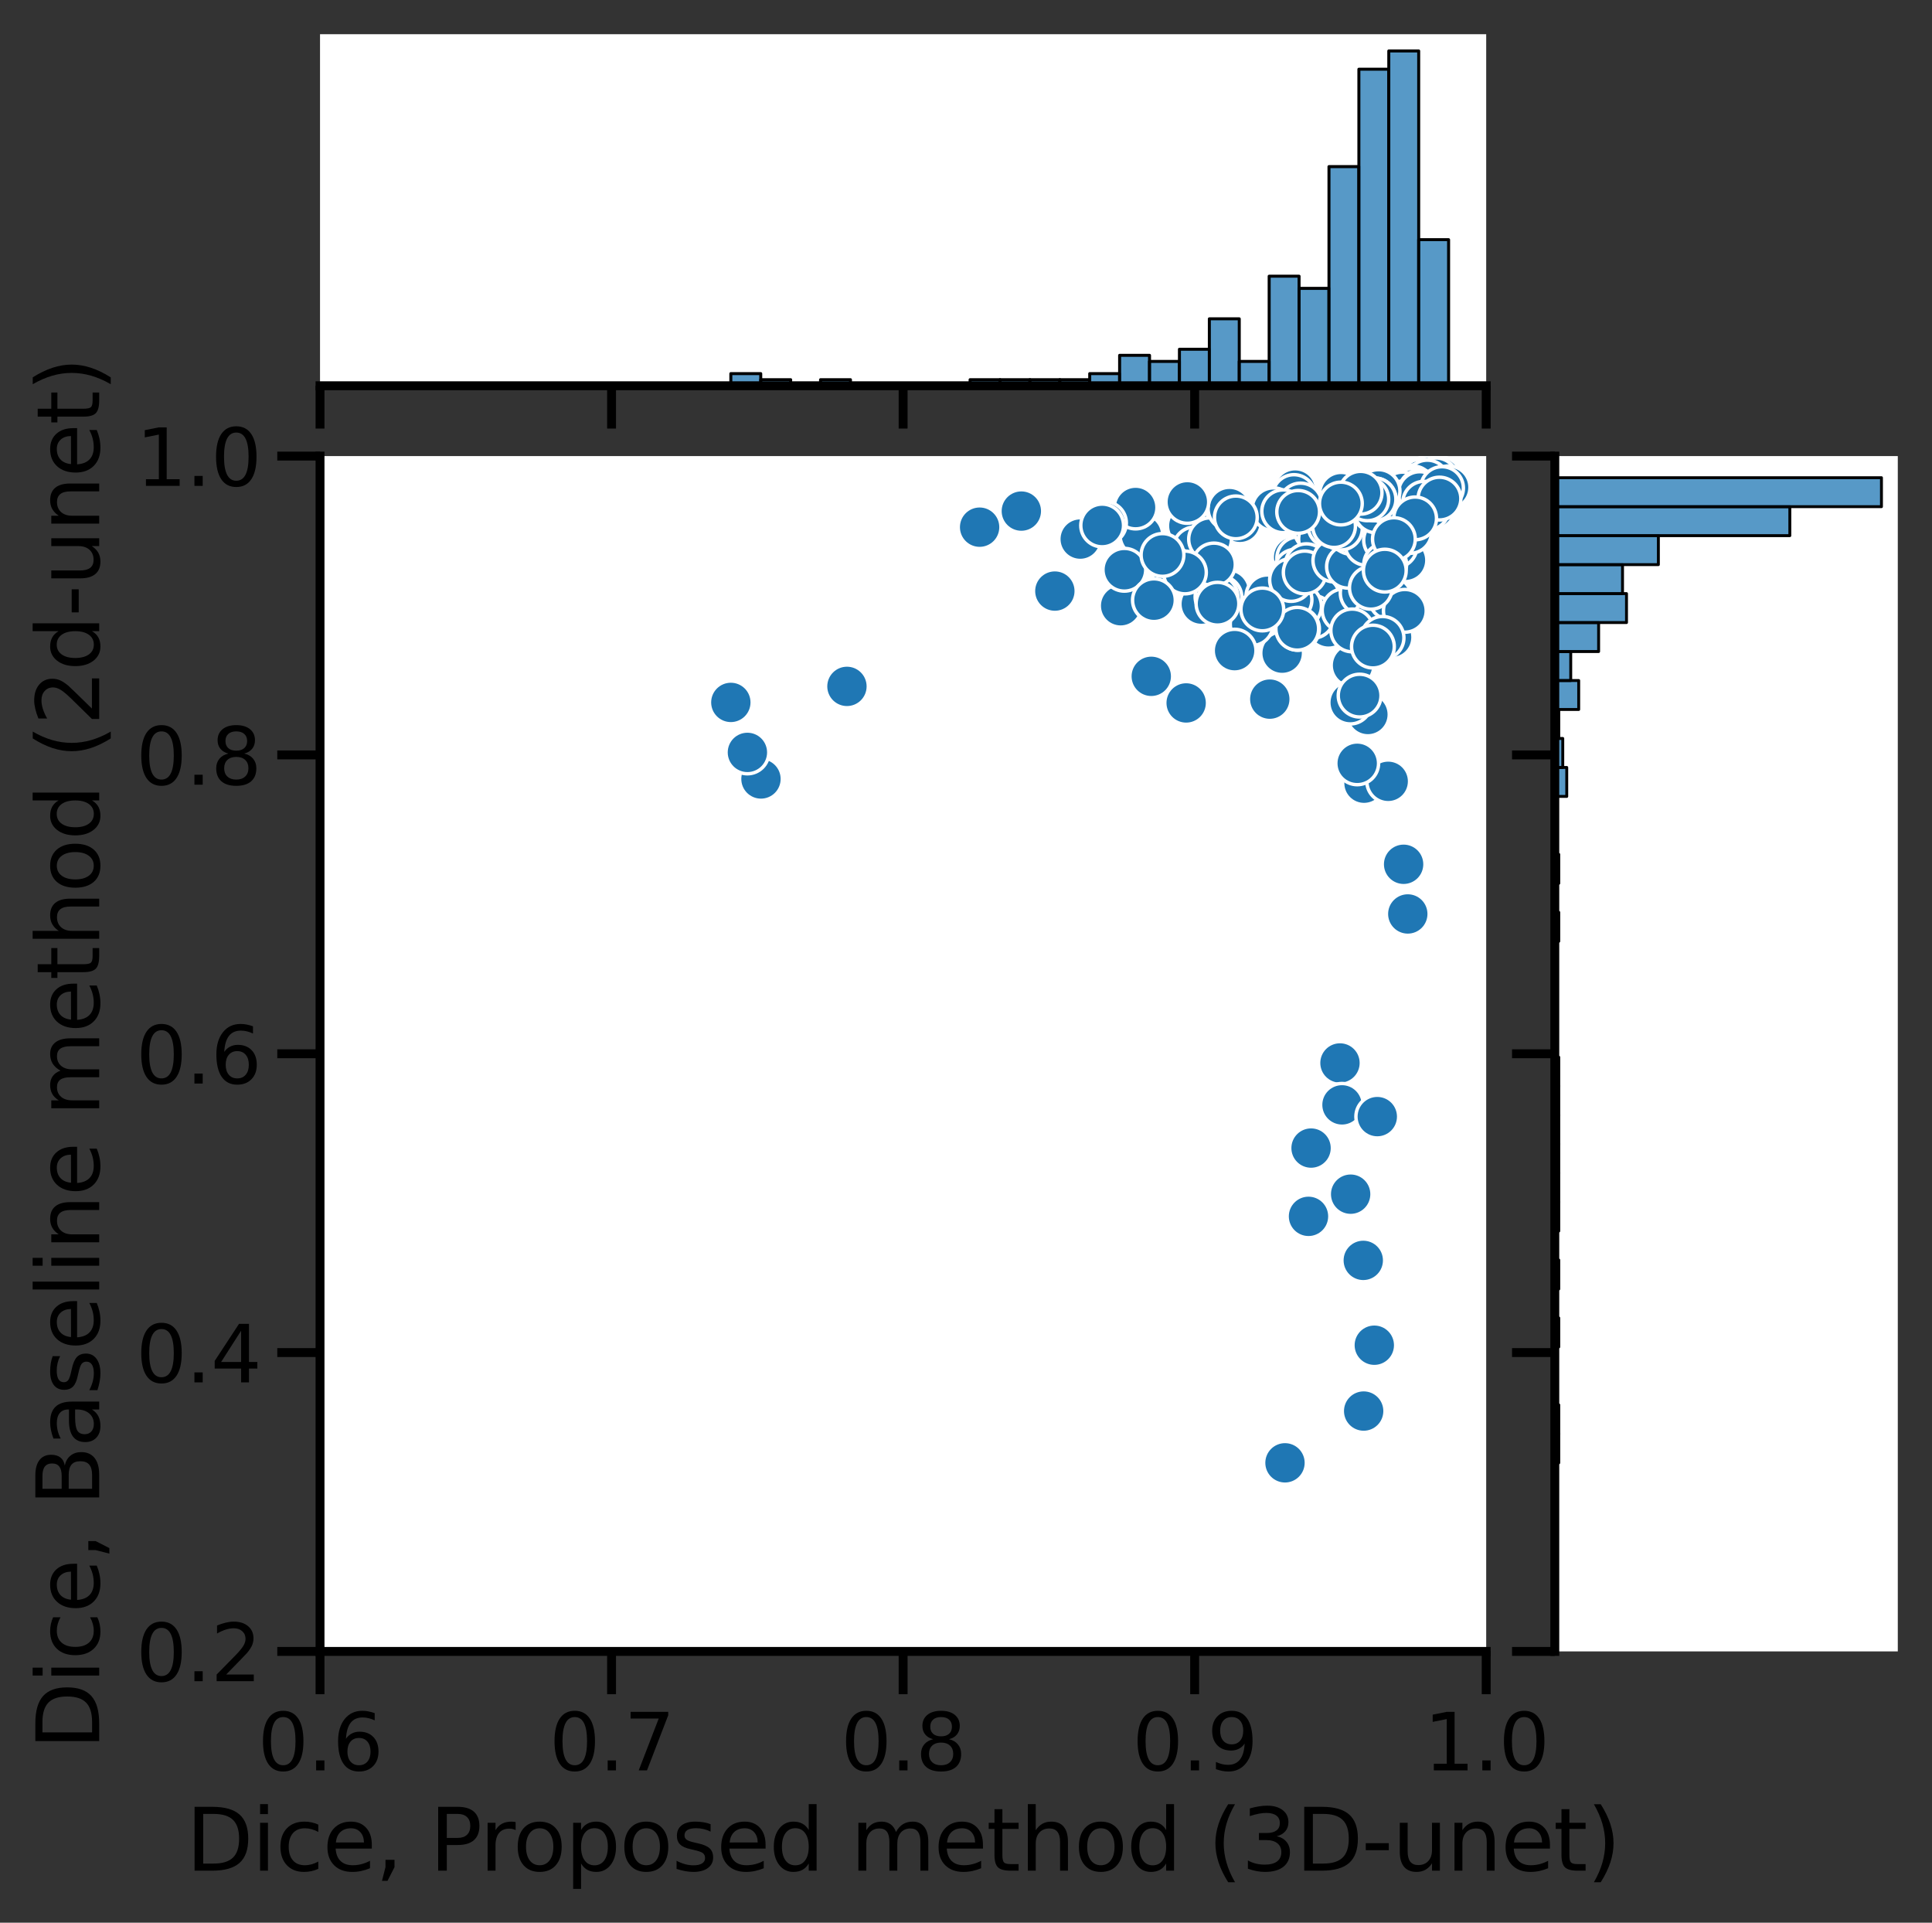 <?xml version="1.0" encoding="utf-8" standalone="no"?>
<!DOCTYPE svg PUBLIC "-//W3C//DTD SVG 1.1//EN"
  "http://www.w3.org/Graphics/SVG/1.1/DTD/svg11.dtd">
<svg xmlns:xlink="http://www.w3.org/1999/xlink" width="406.665pt" height="404.644pt" viewBox="0 0 406.665 404.644" xmlns="http://www.w3.org/2000/svg" version="1.1">
 <rect x="0" y="0" width="406.665" height="404.644" fill="#333333" stroke="none"/>
 <defs>
  <style type="text/css">*{stroke-linejoin: round; stroke-linecap: butt}</style>
 </defs>
 <g id="figure_1">
  <g id="patch_1">
   <path d="M 0 404.644 
L 406.665 404.644 
L 406.665 0 
L 0 0 
L 0 404.644 
z
" style="fill: none"/>
  </g>
  <g id="axes_1">
   <g id="patch_2">
    <path d="M 67.361 347.554 
L 312.829 347.554 
L 312.829 95.988 
L 67.361 95.988 
z
" style="fill: #ffffff"/>
   </g>
   <g id="PathCollection_1">
    <defs>
     <path id="m62f26aa9b2" d="M 0 4.5 
C 1.193 4.5 2.338 4.026 3.182 3.182 
C 4.026 2.338 4.5 1.193 4.5 0 
C 4.5 -1.193 4.026 -2.338 3.182 -3.182 
C 2.338 -4.026 1.193 -4.5 0 -4.5 
C -1.193 -4.5 -2.338 -4.026 -3.182 -3.182 
C -4.026 -2.338 -4.5 -1.193 -4.5 0 
C -4.5 1.193 -4.026 2.338 -3.182 3.182 
C -2.338 4.026 -1.193 4.5 0 4.5 
z
" style="stroke: #ffffff; stroke-width: 0.72"/>
    </defs>
    <g clip-path="url(#p44044bad82)">
     <use xlink:href="#m62f26aa9b2" x="255.032" y="123.94" style="fill: #1f77b4; stroke: #ffffff; stroke-width: 0.72"/>
     <use xlink:href="#m62f26aa9b2" x="255.364" y="127.462" style="fill: #1f77b4; stroke: #ffffff; stroke-width: 0.72"/>
     <use xlink:href="#m62f26aa9b2" x="258.525" y="124.416" style="fill: #1f77b4; stroke: #ffffff; stroke-width: 0.72"/>
     <use xlink:href="#m62f26aa9b2" x="256.885" y="125.698" style="fill: #1f77b4; stroke: #ffffff; stroke-width: 0.72"/>
     <use xlink:href="#m62f26aa9b2" x="252.862" y="127.133" style="fill: #1f77b4; stroke: #ffffff; stroke-width: 0.72"/>
     <use xlink:href="#m62f26aa9b2" x="272.301" y="117.243" style="fill: #1f77b4; stroke: #ffffff; stroke-width: 0.72"/>
     <use xlink:href="#m62f26aa9b2" x="256.062" y="125.606" style="fill: #1f77b4; stroke: #ffffff; stroke-width: 0.72"/>
     <use xlink:href="#m62f26aa9b2" x="298.719" y="104.914" style="fill: #1f77b4; stroke: #ffffff; stroke-width: 0.72"/>
     <use xlink:href="#m62f26aa9b2" x="293.786" y="106.46" style="fill: #1f77b4; stroke: #ffffff; stroke-width: 0.72"/>
     <use xlink:href="#m62f26aa9b2" x="298.352" y="104.91" style="fill: #1f77b4; stroke: #ffffff; stroke-width: 0.72"/>
     <use xlink:href="#m62f26aa9b2" x="298.304" y="103.57" style="fill: #1f77b4; stroke: #ffffff; stroke-width: 0.72"/>
     <use xlink:href="#m62f26aa9b2" x="299.308" y="103.631" style="fill: #1f77b4; stroke: #ffffff; stroke-width: 0.72"/>
     <use xlink:href="#m62f26aa9b2" x="270.477" y="307.866" style="fill: #1f77b4; stroke: #ffffff; stroke-width: 0.72"/>
     <use xlink:href="#m62f26aa9b2" x="160.176" y="163.94" style="fill: #1f77b4; stroke: #ffffff; stroke-width: 0.72"/>
     <use xlink:href="#m62f26aa9b2" x="153.833" y="147.829" style="fill: #1f77b4; stroke: #ffffff; stroke-width: 0.72"/>
     <use xlink:href="#m62f26aa9b2" x="178.273" y="144.455" style="fill: #1f77b4; stroke: #ffffff; stroke-width: 0.72"/>
     <use xlink:href="#m62f26aa9b2" x="157.321" y="158.349" style="fill: #1f77b4; stroke: #ffffff; stroke-width: 0.72"/>
     <use xlink:href="#m62f26aa9b2" x="299.322" y="101.941" style="fill: #1f77b4; stroke: #ffffff; stroke-width: 0.72"/>
     <use xlink:href="#m62f26aa9b2" x="296.827" y="103.454" style="fill: #1f77b4; stroke: #ffffff; stroke-width: 0.72"/>
     <use xlink:href="#m62f26aa9b2" x="296.564" y="103.846" style="fill: #1f77b4; stroke: #ffffff; stroke-width: 0.72"/>
     <use xlink:href="#m62f26aa9b2" x="298.609" y="102.878" style="fill: #1f77b4; stroke: #ffffff; stroke-width: 0.72"/>
     <use xlink:href="#m62f26aa9b2" x="300.849" y="101.223" style="fill: #1f77b4; stroke: #ffffff; stroke-width: 0.72"/>
     <use xlink:href="#m62f26aa9b2" x="298.509" y="104.223" style="fill: #1f77b4; stroke: #ffffff; stroke-width: 0.72"/>
     <use xlink:href="#m62f26aa9b2" x="298.329" y="102.816" style="fill: #1f77b4; stroke: #ffffff; stroke-width: 0.72"/>
     <use xlink:href="#m62f26aa9b2" x="242.33" y="142.339" style="fill: #1f77b4; stroke: #ffffff; stroke-width: 0.72"/>
     <use xlink:href="#m62f26aa9b2" x="287.266" y="108.982" style="fill: #1f77b4; stroke: #ffffff; stroke-width: 0.72"/>
     <use xlink:href="#m62f26aa9b2" x="285.259" y="108.509" style="fill: #1f77b4; stroke: #ffffff; stroke-width: 0.72"/>
     <use xlink:href="#m62f26aa9b2" x="272.153" y="124.428" style="fill: #1f77b4; stroke: #ffffff; stroke-width: 0.72"/>
     <use xlink:href="#m62f26aa9b2" x="292.914" y="134.116" style="fill: #1f77b4; stroke: #ffffff; stroke-width: 0.72"/>
     <use xlink:href="#m62f26aa9b2" x="288.176" y="105.082" style="fill: #1f77b4; stroke: #ffffff; stroke-width: 0.72"/>
     <use xlink:href="#m62f26aa9b2" x="281.866" y="107.215" style="fill: #1f77b4; stroke: #ffffff; stroke-width: 0.72"/>
     <use xlink:href="#m62f26aa9b2" x="292.798" y="106.639" style="fill: #1f77b4; stroke: #ffffff; stroke-width: 0.72"/>
     <use xlink:href="#m62f26aa9b2" x="291.896" y="110.98" style="fill: #1f77b4; stroke: #ffffff; stroke-width: 0.72"/>
     <use xlink:href="#m62f26aa9b2" x="286.643" y="110.658" style="fill: #1f77b4; stroke: #ffffff; stroke-width: 0.72"/>
     <use xlink:href="#m62f26aa9b2" x="282.001" y="114.468" style="fill: #1f77b4; stroke: #ffffff; stroke-width: 0.72"/>
     <use xlink:href="#m62f26aa9b2" x="295.279" y="106.627" style="fill: #1f77b4; stroke: #ffffff; stroke-width: 0.72"/>
     <use xlink:href="#m62f26aa9b2" x="287.803" y="109.87" style="fill: #1f77b4; stroke: #ffffff; stroke-width: 0.72"/>
     <use xlink:href="#m62f26aa9b2" x="278.858" y="110.895" style="fill: #1f77b4; stroke: #ffffff; stroke-width: 0.72"/>
     <use xlink:href="#m62f26aa9b2" x="285.658" y="109.898" style="fill: #1f77b4; stroke: #ffffff; stroke-width: 0.72"/>
     <use xlink:href="#m62f26aa9b2" x="240.252" y="112.636" style="fill: #1f77b4; stroke: #ffffff; stroke-width: 0.72"/>
     <use xlink:href="#m62f26aa9b2" x="227.377" y="113.455" style="fill: #1f77b4; stroke: #ffffff; stroke-width: 0.72"/>
     <use xlink:href="#m62f26aa9b2" x="250.24" y="110.663" style="fill: #1f77b4; stroke: #ffffff; stroke-width: 0.72"/>
     <use xlink:href="#m62f26aa9b2" x="251.462" y="115.419" style="fill: #1f77b4; stroke: #ffffff; stroke-width: 0.72"/>
     <use xlink:href="#m62f26aa9b2" x="260.999" y="109.919" style="fill: #1f77b4; stroke: #ffffff; stroke-width: 0.72"/>
     <use xlink:href="#m62f26aa9b2" x="254.708" y="113.49" style="fill: #1f77b4; stroke: #ffffff; stroke-width: 0.72"/>
     <use xlink:href="#m62f26aa9b2" x="237.194" y="125.138" style="fill: #1f77b4; stroke: #ffffff; stroke-width: 0.72"/>
     <use xlink:href="#m62f26aa9b2" x="235.886" y="127.482" style="fill: #1f77b4; stroke: #ffffff; stroke-width: 0.72"/>
     <use xlink:href="#m62f26aa9b2" x="273.258" y="117.499" style="fill: #1f77b4; stroke: #ffffff; stroke-width: 0.72"/>
     <use xlink:href="#m62f26aa9b2" x="281.793" y="116.382" style="fill: #1f77b4; stroke: #ffffff; stroke-width: 0.72"/>
     <use xlink:href="#m62f26aa9b2" x="279.104" y="118.81" style="fill: #1f77b4; stroke: #ffffff; stroke-width: 0.72"/>
     <use xlink:href="#m62f26aa9b2" x="278.489" y="121.547" style="fill: #1f77b4; stroke: #ffffff; stroke-width: 0.72"/>
     <use xlink:href="#m62f26aa9b2" x="273.156" y="123.449" style="fill: #1f77b4; stroke: #ffffff; stroke-width: 0.72"/>
     <use xlink:href="#m62f26aa9b2" x="282.051" y="223.711" style="fill: #1f77b4; stroke: #ffffff; stroke-width: 0.72"/>
     <use xlink:href="#m62f26aa9b2" x="282.475" y="232.529" style="fill: #1f77b4; stroke: #ffffff; stroke-width: 0.72"/>
     <use xlink:href="#m62f26aa9b2" x="284.297" y="251.325" style="fill: #1f77b4; stroke: #ffffff; stroke-width: 0.72"/>
     <use xlink:href="#m62f26aa9b2" x="275.965" y="241.622" style="fill: #1f77b4; stroke: #ffffff; stroke-width: 0.72"/>
     <use xlink:href="#m62f26aa9b2" x="288.183" y="110.311" style="fill: #1f77b4; stroke: #ffffff; stroke-width: 0.72"/>
     <use xlink:href="#m62f26aa9b2" x="281.826" y="105.348" style="fill: #1f77b4; stroke: #ffffff; stroke-width: 0.72"/>
     <use xlink:href="#m62f26aa9b2" x="284.252" y="107.882" style="fill: #1f77b4; stroke: #ffffff; stroke-width: 0.72"/>
     <use xlink:href="#m62f26aa9b2" x="294.068" y="106.706" style="fill: #1f77b4; stroke: #ffffff; stroke-width: 0.72"/>
     <use xlink:href="#m62f26aa9b2" x="294.601" y="105.301" style="fill: #1f77b4; stroke: #ffffff; stroke-width: 0.72"/>
     <use xlink:href="#m62f26aa9b2" x="296.982" y="106.091" style="fill: #1f77b4; stroke: #ffffff; stroke-width: 0.72"/>
     <use xlink:href="#m62f26aa9b2" x="283.862" y="110.75" style="fill: #1f77b4; stroke: #ffffff; stroke-width: 0.72"/>
     <use xlink:href="#m62f26aa9b2" x="279.485" y="111.795" style="fill: #1f77b4; stroke: #ffffff; stroke-width: 0.72"/>
     <use xlink:href="#m62f26aa9b2" x="276.933" y="111.475" style="fill: #1f77b4; stroke: #ffffff; stroke-width: 0.72"/>
     <use xlink:href="#m62f26aa9b2" x="284.039" y="111.872" style="fill: #1f77b4; stroke: #ffffff; stroke-width: 0.72"/>
     <use xlink:href="#m62f26aa9b2" x="287.57" y="109.889" style="fill: #1f77b4; stroke: #ffffff; stroke-width: 0.72"/>
     <use xlink:href="#m62f26aa9b2" x="282.705" y="109.604" style="fill: #1f77b4; stroke: #ffffff; stroke-width: 0.72"/>
     <use xlink:href="#m62f26aa9b2" x="286.177" y="104.518" style="fill: #1f77b4; stroke: #ffffff; stroke-width: 0.72"/>
     <use xlink:href="#m62f26aa9b2" x="284.98" y="106.583" style="fill: #1f77b4; stroke: #ffffff; stroke-width: 0.72"/>
     <use xlink:href="#m62f26aa9b2" x="283.314" y="105.048" style="fill: #1f77b4; stroke: #ffffff; stroke-width: 0.72"/>
     <use xlink:href="#m62f26aa9b2" x="281.233" y="107.606" style="fill: #1f77b4; stroke: #ffffff; stroke-width: 0.72"/>
     <use xlink:href="#m62f26aa9b2" x="293.661" y="106.153" style="fill: #1f77b4; stroke: #ffffff; stroke-width: 0.72"/>
     <use xlink:href="#m62f26aa9b2" x="277.85" y="113.451" style="fill: #1f77b4; stroke: #ffffff; stroke-width: 0.72"/>
     <use xlink:href="#m62f26aa9b2" x="287.681" y="107.241" style="fill: #1f77b4; stroke: #ffffff; stroke-width: 0.72"/>
     <use xlink:href="#m62f26aa9b2" x="286.438" y="108.107" style="fill: #1f77b4; stroke: #ffffff; stroke-width: 0.72"/>
     <use xlink:href="#m62f26aa9b2" x="279.83" y="110.647" style="fill: #1f77b4; stroke: #ffffff; stroke-width: 0.72"/>
     <use xlink:href="#m62f26aa9b2" x="284.462" y="108.166" style="fill: #1f77b4; stroke: #ffffff; stroke-width: 0.72"/>
     <use xlink:href="#m62f26aa9b2" x="271.8" y="105.517" style="fill: #1f77b4; stroke: #ffffff; stroke-width: 0.72"/>
     <use xlink:href="#m62f26aa9b2" x="272.618" y="103.146" style="fill: #1f77b4; stroke: #ffffff; stroke-width: 0.72"/>
     <use xlink:href="#m62f26aa9b2" x="282.281" y="103.916" style="fill: #1f77b4; stroke: #ffffff; stroke-width: 0.72"/>
     <use xlink:href="#m62f26aa9b2" x="296.047" y="104.776" style="fill: #1f77b4; stroke: #ffffff; stroke-width: 0.72"/>
     <use xlink:href="#m62f26aa9b2" x="293.168" y="106.976" style="fill: #1f77b4; stroke: #ffffff; stroke-width: 0.72"/>
     <use xlink:href="#m62f26aa9b2" x="294.565" y="106.315" style="fill: #1f77b4; stroke: #ffffff; stroke-width: 0.72"/>
     <use xlink:href="#m62f26aa9b2" x="293.28" y="105.813" style="fill: #1f77b4; stroke: #ffffff; stroke-width: 0.72"/>
     <use xlink:href="#m62f26aa9b2" x="296.512" y="105.125" style="fill: #1f77b4; stroke: #ffffff; stroke-width: 0.72"/>
     <use xlink:href="#m62f26aa9b2" x="302.369" y="100.832" style="fill: #1f77b4; stroke: #ffffff; stroke-width: 0.72"/>
     <use xlink:href="#m62f26aa9b2" x="300.469" y="100.536" style="fill: #1f77b4; stroke: #ffffff; stroke-width: 0.72"/>
     <use xlink:href="#m62f26aa9b2" x="301.014" y="101.617" style="fill: #1f77b4; stroke: #ffffff; stroke-width: 0.72"/>
     <use xlink:href="#m62f26aa9b2" x="301.542" y="102.248" style="fill: #1f77b4; stroke: #ffffff; stroke-width: 0.72"/>
     <use xlink:href="#m62f26aa9b2" x="303.11" y="100.61" style="fill: #1f77b4; stroke: #ffffff; stroke-width: 0.72"/>
     <use xlink:href="#m62f26aa9b2" x="299.19" y="101.123" style="fill: #1f77b4; stroke: #ffffff; stroke-width: 0.72"/>
     <use xlink:href="#m62f26aa9b2" x="298.236" y="102.262" style="fill: #1f77b4; stroke: #ffffff; stroke-width: 0.72"/>
     <use xlink:href="#m62f26aa9b2" x="302.273" y="100.889" style="fill: #1f77b4; stroke: #ffffff; stroke-width: 0.72"/>
     <use xlink:href="#m62f26aa9b2" x="300.425" y="101.342" style="fill: #1f77b4; stroke: #ffffff; stroke-width: 0.72"/>
     <use xlink:href="#m62f26aa9b2" x="296.324" y="192.35" style="fill: #1f77b4; stroke: #ffffff; stroke-width: 0.72"/>
     <use xlink:href="#m62f26aa9b2" x="287.112" y="164.828" style="fill: #1f77b4; stroke: #ffffff; stroke-width: 0.72"/>
     <use xlink:href="#m62f26aa9b2" x="287.925" y="150.369" style="fill: #1f77b4; stroke: #ffffff; stroke-width: 0.72"/>
     <use xlink:href="#m62f26aa9b2" x="292.202" y="164.438" style="fill: #1f77b4; stroke: #ffffff; stroke-width: 0.72"/>
     <use xlink:href="#m62f26aa9b2" x="295.445" y="181.896" style="fill: #1f77b4; stroke: #ffffff; stroke-width: 0.72"/>
     <use xlink:href="#m62f26aa9b2" x="285.676" y="160.647" style="fill: #1f77b4; stroke: #ffffff; stroke-width: 0.72"/>
     <use xlink:href="#m62f26aa9b2" x="285.949" y="137.995" style="fill: #1f77b4; stroke: #ffffff; stroke-width: 0.72"/>
     <use xlink:href="#m62f26aa9b2" x="284.701" y="140.027" style="fill: #1f77b4; stroke: #ffffff; stroke-width: 0.72"/>
     <use xlink:href="#m62f26aa9b2" x="284.209" y="147.862" style="fill: #1f77b4; stroke: #ffffff; stroke-width: 0.72"/>
     <use xlink:href="#m62f26aa9b2" x="287.983" y="132.153" style="fill: #1f77b4; stroke: #ffffff; stroke-width: 0.72"/>
     <use xlink:href="#m62f26aa9b2" x="269.877" y="137.461" style="fill: #1f77b4; stroke: #ffffff; stroke-width: 0.72"/>
     <use xlink:href="#m62f26aa9b2" x="279.717" y="131.369" style="fill: #1f77b4; stroke: #ffffff; stroke-width: 0.72"/>
     <use xlink:href="#m62f26aa9b2" x="279.623" y="131.918" style="fill: #1f77b4; stroke: #ffffff; stroke-width: 0.72"/>
     <use xlink:href="#m62f26aa9b2" x="267.276" y="147.139" style="fill: #1f77b4; stroke: #ffffff; stroke-width: 0.72"/>
     <use xlink:href="#m62f26aa9b2" x="295.183" y="113.886" style="fill: #1f77b4; stroke: #ffffff; stroke-width: 0.72"/>
     <use xlink:href="#m62f26aa9b2" x="290.306" y="113.625" style="fill: #1f77b4; stroke: #ffffff; stroke-width: 0.72"/>
     <use xlink:href="#m62f26aa9b2" x="295.833" y="117.912" style="fill: #1f77b4; stroke: #ffffff; stroke-width: 0.72"/>
     <use xlink:href="#m62f26aa9b2" x="277.439" y="125.659" style="fill: #1f77b4; stroke: #ffffff; stroke-width: 0.72"/>
     <use xlink:href="#m62f26aa9b2" x="276.327" y="129.815" style="fill: #1f77b4; stroke: #ffffff; stroke-width: 0.72"/>
     <use xlink:href="#m62f26aa9b2" x="273.644" y="127.59" style="fill: #1f77b4; stroke: #ffffff; stroke-width: 0.72"/>
     <use xlink:href="#m62f26aa9b2" x="282.81" y="128.459" style="fill: #1f77b4; stroke: #ffffff; stroke-width: 0.72"/>
     <use xlink:href="#m62f26aa9b2" x="263.462" y="131.37" style="fill: #1f77b4; stroke: #ffffff; stroke-width: 0.72"/>
     <use xlink:href="#m62f26aa9b2" x="222.035" y="124.398" style="fill: #1f77b4; stroke: #ffffff; stroke-width: 0.72"/>
     <use xlink:href="#m62f26aa9b2" x="236.662" y="119.911" style="fill: #1f77b4; stroke: #ffffff; stroke-width: 0.72"/>
     <use xlink:href="#m62f26aa9b2" x="246.748" y="119.577" style="fill: #1f77b4; stroke: #ffffff; stroke-width: 0.72"/>
     <use xlink:href="#m62f26aa9b2" x="255.516" y="118.804" style="fill: #1f77b4; stroke: #ffffff; stroke-width: 0.72"/>
     <use xlink:href="#m62f26aa9b2" x="249.413" y="120.481" style="fill: #1f77b4; stroke: #ffffff; stroke-width: 0.72"/>
     <use xlink:href="#m62f26aa9b2" x="286.187" y="146.4" style="fill: #1f77b4; stroke: #ffffff; stroke-width: 0.72"/>
     <use xlink:href="#m62f26aa9b2" x="273.22" y="132.353" style="fill: #1f77b4; stroke: #ffffff; stroke-width: 0.72"/>
     <use xlink:href="#m62f26aa9b2" x="266.772" y="125.502" style="fill: #1f77b4; stroke: #ffffff; stroke-width: 0.72"/>
     <use xlink:href="#m62f26aa9b2" x="272.701" y="120.101" style="fill: #1f77b4; stroke: #ffffff; stroke-width: 0.72"/>
     <use xlink:href="#m62f26aa9b2" x="289.277" y="283.112" style="fill: #1f77b4; stroke: #ffffff; stroke-width: 0.72"/>
     <use xlink:href="#m62f26aa9b2" x="287.036" y="296.97" style="fill: #1f77b4; stroke: #ffffff; stroke-width: 0.72"/>
     <use xlink:href="#m62f26aa9b2" x="286.954" y="265.259" style="fill: #1f77b4; stroke: #ffffff; stroke-width: 0.72"/>
     <use xlink:href="#m62f26aa9b2" x="289.906" y="235.001" style="fill: #1f77b4; stroke: #ffffff; stroke-width: 0.72"/>
     <use xlink:href="#m62f26aa9b2" x="275.424" y="255.992" style="fill: #1f77b4; stroke: #ffffff; stroke-width: 0.72"/>
     <use xlink:href="#m62f26aa9b2" x="271.641" y="126.234" style="fill: #1f77b4; stroke: #ffffff; stroke-width: 0.72"/>
     <use xlink:href="#m62f26aa9b2" x="286.622" y="124.827" style="fill: #1f77b4; stroke: #ffffff; stroke-width: 0.72"/>
     <use xlink:href="#m62f26aa9b2" x="289.015" y="130.877" style="fill: #1f77b4; stroke: #ffffff; stroke-width: 0.72"/>
     <use xlink:href="#m62f26aa9b2" x="292.692" y="125.939" style="fill: #1f77b4; stroke: #ffffff; stroke-width: 0.72"/>
     <use xlink:href="#m62f26aa9b2" x="295.703" y="128.553" style="fill: #1f77b4; stroke: #ffffff; stroke-width: 0.72"/>
     <use xlink:href="#m62f26aa9b2" x="284.626" y="132.68" style="fill: #1f77b4; stroke: #ffffff; stroke-width: 0.72"/>
     <use xlink:href="#m62f26aa9b2" x="293.567" y="104.314" style="fill: #1f77b4; stroke: #ffffff; stroke-width: 0.72"/>
     <use xlink:href="#m62f26aa9b2" x="296.962" y="103.548" style="fill: #1f77b4; stroke: #ffffff; stroke-width: 0.72"/>
     <use xlink:href="#m62f26aa9b2" x="295.553" y="104.414" style="fill: #1f77b4; stroke: #ffffff; stroke-width: 0.72"/>
     <use xlink:href="#m62f26aa9b2" x="295.154" y="107.105" style="fill: #1f77b4; stroke: #ffffff; stroke-width: 0.72"/>
     <use xlink:href="#m62f26aa9b2" x="286.813" y="103.723" style="fill: #1f77b4; stroke: #ffffff; stroke-width: 0.72"/>
     <use xlink:href="#m62f26aa9b2" x="272.364" y="104.4" style="fill: #1f77b4; stroke: #ffffff; stroke-width: 0.72"/>
     <use xlink:href="#m62f26aa9b2" x="268.047" y="107.175" style="fill: #1f77b4; stroke: #ffffff; stroke-width: 0.72"/>
     <use xlink:href="#m62f26aa9b2" x="258.787" y="107.051" style="fill: #1f77b4; stroke: #ffffff; stroke-width: 0.72"/>
     <use xlink:href="#m62f26aa9b2" x="249.922" y="105.633" style="fill: #1f77b4; stroke: #ffffff; stroke-width: 0.72"/>
     <use xlink:href="#m62f26aa9b2" x="239.029" y="106.81" style="fill: #1f77b4; stroke: #ffffff; stroke-width: 0.72"/>
     <use xlink:href="#m62f26aa9b2" x="206.198" y="110.948" style="fill: #1f77b4; stroke: #ffffff; stroke-width: 0.72"/>
     <use xlink:href="#m62f26aa9b2" x="214.981" y="107.563" style="fill: #1f77b4; stroke: #ffffff; stroke-width: 0.72"/>
     <use xlink:href="#m62f26aa9b2" x="282.398" y="117.94" style="fill: #1f77b4; stroke: #ffffff; stroke-width: 0.72"/>
     <use xlink:href="#m62f26aa9b2" x="288.795" y="113.587" style="fill: #1f77b4; stroke: #ffffff; stroke-width: 0.72"/>
     <use xlink:href="#m62f26aa9b2" x="288.414" y="115.04" style="fill: #1f77b4; stroke: #ffffff; stroke-width: 0.72"/>
     <use xlink:href="#m62f26aa9b2" x="292.803" y="111.524" style="fill: #1f77b4; stroke: #ffffff; stroke-width: 0.72"/>
     <use xlink:href="#m62f26aa9b2" x="271.751" y="122.057" style="fill: #1f77b4; stroke: #ffffff; stroke-width: 0.72"/>
     <use xlink:href="#m62f26aa9b2" x="274.991" y="118.953" style="fill: #1f77b4; stroke: #ffffff; stroke-width: 0.72"/>
     <use xlink:href="#m62f26aa9b2" x="284.716" y="116.487" style="fill: #1f77b4; stroke: #ffffff; stroke-width: 0.72"/>
     <use xlink:href="#m62f26aa9b2" x="274.629" y="120.476" style="fill: #1f77b4; stroke: #ffffff; stroke-width: 0.72"/>
     <use xlink:href="#m62f26aa9b2" x="289.548" y="112.985" style="fill: #1f77b4; stroke: #ffffff; stroke-width: 0.72"/>
     <use xlink:href="#m62f26aa9b2" x="280.869" y="117.978" style="fill: #1f77b4; stroke: #ffffff; stroke-width: 0.72"/>
     <use xlink:href="#m62f26aa9b2" x="283.736" y="119.272" style="fill: #1f77b4; stroke: #ffffff; stroke-width: 0.72"/>
     <use xlink:href="#m62f26aa9b2" x="290.422" y="114.25" style="fill: #1f77b4; stroke: #ffffff; stroke-width: 0.72"/>
     <use xlink:href="#m62f26aa9b2" x="284.386" y="112.141" style="fill: #1f77b4; stroke: #ffffff; stroke-width: 0.72"/>
     <use xlink:href="#m62f26aa9b2" x="297.764" y="107.782" style="fill: #1f77b4; stroke: #ffffff; stroke-width: 0.72"/>
     <use xlink:href="#m62f26aa9b2" x="298.747" y="107.008" style="fill: #1f77b4; stroke: #ffffff; stroke-width: 0.72"/>
     <use xlink:href="#m62f26aa9b2" x="293.769" y="114.949" style="fill: #1f77b4; stroke: #ffffff; stroke-width: 0.72"/>
     <use xlink:href="#m62f26aa9b2" x="287.623" y="114.478" style="fill: #1f77b4; stroke: #ffffff; stroke-width: 0.72"/>
     <use xlink:href="#m62f26aa9b2" x="288.551" y="123.709" style="fill: #1f77b4; stroke: #ffffff; stroke-width: 0.72"/>
     <use xlink:href="#m62f26aa9b2" x="294.789" y="106.925" style="fill: #1f77b4; stroke: #ffffff; stroke-width: 0.72"/>
     <use xlink:href="#m62f26aa9b2" x="294.175" y="107.443" style="fill: #1f77b4; stroke: #ffffff; stroke-width: 0.72"/>
     <use xlink:href="#m62f26aa9b2" x="291.541" y="113.691" style="fill: #1f77b4; stroke: #ffffff; stroke-width: 0.72"/>
     <use xlink:href="#m62f26aa9b2" x="296.822" y="111.951" style="fill: #1f77b4; stroke: #ffffff; stroke-width: 0.72"/>
     <use xlink:href="#m62f26aa9b2" x="301.816" y="106.856" style="fill: #1f77b4; stroke: #ffffff; stroke-width: 0.72"/>
     <use xlink:href="#m62f26aa9b2" x="299.592" y="106.476" style="fill: #1f77b4; stroke: #ffffff; stroke-width: 0.72"/>
     <use xlink:href="#m62f26aa9b2" x="299.163" y="105.9" style="fill: #1f77b4; stroke: #ffffff; stroke-width: 0.72"/>
     <use xlink:href="#m62f26aa9b2" x="300.549" y="107" style="fill: #1f77b4; stroke: #ffffff; stroke-width: 0.72"/>
     <use xlink:href="#m62f26aa9b2" x="282.484" y="107.498" style="fill: #1f77b4; stroke: #ffffff; stroke-width: 0.72"/>
     <use xlink:href="#m62f26aa9b2" x="287.73" y="107.095" style="fill: #1f77b4; stroke: #ffffff; stroke-width: 0.72"/>
     <use xlink:href="#m62f26aa9b2" x="282.142" y="109.67" style="fill: #1f77b4; stroke: #ffffff; stroke-width: 0.72"/>
     <use xlink:href="#m62f26aa9b2" x="282.915" y="109.481" style="fill: #1f77b4; stroke: #ffffff; stroke-width: 0.72"/>
     <use xlink:href="#m62f26aa9b2" x="282.247" y="111.231" style="fill: #1f77b4; stroke: #ffffff; stroke-width: 0.72"/>
     <use xlink:href="#m62f26aa9b2" x="291.524" y="108.092" style="fill: #1f77b4; stroke: #ffffff; stroke-width: 0.72"/>
     <use xlink:href="#m62f26aa9b2" x="294.418" y="102.714" style="fill: #1f77b4; stroke: #ffffff; stroke-width: 0.72"/>
     <use xlink:href="#m62f26aa9b2" x="294.121" y="103.267" style="fill: #1f77b4; stroke: #ffffff; stroke-width: 0.72"/>
     <use xlink:href="#m62f26aa9b2" x="297.364" y="102.565" style="fill: #1f77b4; stroke: #ffffff; stroke-width: 0.72"/>
     <use xlink:href="#m62f26aa9b2" x="292.236" y="103.615" style="fill: #1f77b4; stroke: #ffffff; stroke-width: 0.72"/>
     <use xlink:href="#m62f26aa9b2" x="296.682" y="102.794" style="fill: #1f77b4; stroke: #ffffff; stroke-width: 0.72"/>
     <use xlink:href="#m62f26aa9b2" x="293.441" y="105.015" style="fill: #1f77b4; stroke: #ffffff; stroke-width: 0.72"/>
     <use xlink:href="#m62f26aa9b2" x="294.229" y="104.66" style="fill: #1f77b4; stroke: #ffffff; stroke-width: 0.72"/>
     <use xlink:href="#m62f26aa9b2" x="293.094" y="104.755" style="fill: #1f77b4; stroke: #ffffff; stroke-width: 0.72"/>
     <use xlink:href="#m62f26aa9b2" x="294.605" y="104.003" style="fill: #1f77b4; stroke: #ffffff; stroke-width: 0.72"/>
     <use xlink:href="#m62f26aa9b2" x="295.151" y="104.359" style="fill: #1f77b4; stroke: #ffffff; stroke-width: 0.72"/>
     <use xlink:href="#m62f26aa9b2" x="289.181" y="107.337" style="fill: #1f77b4; stroke: #ffffff; stroke-width: 0.72"/>
     <use xlink:href="#m62f26aa9b2" x="289.394" y="106.784" style="fill: #1f77b4; stroke: #ffffff; stroke-width: 0.72"/>
     <use xlink:href="#m62f26aa9b2" x="292.091" y="104.686" style="fill: #1f77b4; stroke: #ffffff; stroke-width: 0.72"/>
     <use xlink:href="#m62f26aa9b2" x="289.033" y="106.807" style="fill: #1f77b4; stroke: #ffffff; stroke-width: 0.72"/>
     <use xlink:href="#m62f26aa9b2" x="290.548" y="105.487" style="fill: #1f77b4; stroke: #ffffff; stroke-width: 0.72"/>
     <use xlink:href="#m62f26aa9b2" x="292.472" y="106.251" style="fill: #1f77b4; stroke: #ffffff; stroke-width: 0.72"/>
     <use xlink:href="#m62f26aa9b2" x="294.968" y="103.819" style="fill: #1f77b4; stroke: #ffffff; stroke-width: 0.72"/>
     <use xlink:href="#m62f26aa9b2" x="289.621" y="107.622" style="fill: #1f77b4; stroke: #ffffff; stroke-width: 0.72"/>
     <use xlink:href="#m62f26aa9b2" x="292.046" y="105.728" style="fill: #1f77b4; stroke: #ffffff; stroke-width: 0.72"/>
     <use xlink:href="#m62f26aa9b2" x="293.391" y="104.811" style="fill: #1f77b4; stroke: #ffffff; stroke-width: 0.72"/>
     <use xlink:href="#m62f26aa9b2" x="290.393" y="104.871" style="fill: #1f77b4; stroke: #ffffff; stroke-width: 0.72"/>
     <use xlink:href="#m62f26aa9b2" x="297.073" y="103.145" style="fill: #1f77b4; stroke: #ffffff; stroke-width: 0.72"/>
     <use xlink:href="#m62f26aa9b2" x="295.24" y="103.858" style="fill: #1f77b4; stroke: #ffffff; stroke-width: 0.72"/>
     <use xlink:href="#m62f26aa9b2" x="298.915" y="103.411" style="fill: #1f77b4; stroke: #ffffff; stroke-width: 0.72"/>
     <use xlink:href="#m62f26aa9b2" x="298.794" y="104.236" style="fill: #1f77b4; stroke: #ffffff; stroke-width: 0.72"/>
     <use xlink:href="#m62f26aa9b2" x="294.908" y="105.79" style="fill: #1f77b4; stroke: #ffffff; stroke-width: 0.72"/>
     <use xlink:href="#m62f26aa9b2" x="297.975" y="105.071" style="fill: #1f77b4; stroke: #ffffff; stroke-width: 0.72"/>
     <use xlink:href="#m62f26aa9b2" x="298.855" y="103.774" style="fill: #1f77b4; stroke: #ffffff; stroke-width: 0.72"/>
     <use xlink:href="#m62f26aa9b2" x="304.915" y="102.565" style="fill: #1f77b4; stroke: #ffffff; stroke-width: 0.72"/>
     <use xlink:href="#m62f26aa9b2" x="303.53" y="102.725" style="fill: #1f77b4; stroke: #ffffff; stroke-width: 0.72"/>
     <use xlink:href="#m62f26aa9b2" x="299.767" y="105.8" style="fill: #1f77b4; stroke: #ffffff; stroke-width: 0.72"/>
     <use xlink:href="#m62f26aa9b2" x="302.992" y="104.935" style="fill: #1f77b4; stroke: #ffffff; stroke-width: 0.72"/>
     <use xlink:href="#m62f26aa9b2" x="297.869" y="109.101" style="fill: #1f77b4; stroke: #ffffff; stroke-width: 0.72"/>
     <use xlink:href="#m62f26aa9b2" x="289.629" y="103.02" style="fill: #1f77b4; stroke: #ffffff; stroke-width: 0.72"/>
     <use xlink:href="#m62f26aa9b2" x="289.956" y="104.254" style="fill: #1f77b4; stroke: #ffffff; stroke-width: 0.72"/>
     <use xlink:href="#m62f26aa9b2" x="290.168" y="103.338" style="fill: #1f77b4; stroke: #ffffff; stroke-width: 0.72"/>
     <use xlink:href="#m62f26aa9b2" x="280.804" y="110.722" style="fill: #1f77b4; stroke: #ffffff; stroke-width: 0.72"/>
     <use xlink:href="#m62f26aa9b2" x="289.362" y="105.102" style="fill: #1f77b4; stroke: #ffffff; stroke-width: 0.72"/>
     <use xlink:href="#m62f26aa9b2" x="289.324" y="105.084" style="fill: #1f77b4; stroke: #ffffff; stroke-width: 0.72"/>
     <use xlink:href="#m62f26aa9b2" x="287.807" y="105.085" style="fill: #1f77b4; stroke: #ffffff; stroke-width: 0.72"/>
     <use xlink:href="#m62f26aa9b2" x="273.756" y="106.184" style="fill: #1f77b4; stroke: #ffffff; stroke-width: 0.72"/>
     <use xlink:href="#m62f26aa9b2" x="286.39" y="103.698" style="fill: #1f77b4; stroke: #ffffff; stroke-width: 0.72"/>
     <use xlink:href="#m62f26aa9b2" x="282.236" y="105.972" style="fill: #1f77b4; stroke: #ffffff; stroke-width: 0.72"/>
     <use xlink:href="#m62f26aa9b2" x="270.096" y="107.606" style="fill: #1f77b4; stroke: #ffffff; stroke-width: 0.72"/>
     <use xlink:href="#m62f26aa9b2" x="232.587" y="110.067" style="fill: #1f77b4; stroke: #ffffff; stroke-width: 0.72"/>
     <use xlink:href="#m62f26aa9b2" x="260.131" y="108.893" style="fill: #1f77b4; stroke: #ffffff; stroke-width: 0.72"/>
     <use xlink:href="#m62f26aa9b2" x="244.691" y="116.797" style="fill: #1f77b4; stroke: #ffffff; stroke-width: 0.72"/>
     <use xlink:href="#m62f26aa9b2" x="273.251" y="107.731" style="fill: #1f77b4; stroke: #ffffff; stroke-width: 0.72"/>
     <use xlink:href="#m62f26aa9b2" x="231.992" y="110.588" style="fill: #1f77b4; stroke: #ffffff; stroke-width: 0.72"/>
     <use xlink:href="#m62f26aa9b2" x="291.008" y="134.239" style="fill: #1f77b4; stroke: #ffffff; stroke-width: 0.72"/>
     <use xlink:href="#m62f26aa9b2" x="288.983" y="136.081" style="fill: #1f77b4; stroke: #ffffff; stroke-width: 0.72"/>
     <use xlink:href="#m62f26aa9b2" x="273.058" y="132.328" style="fill: #1f77b4; stroke: #ffffff; stroke-width: 0.72"/>
     <use xlink:href="#m62f26aa9b2" x="291.567" y="118.811" style="fill: #1f77b4; stroke: #ffffff; stroke-width: 0.72"/>
     <use xlink:href="#m62f26aa9b2" x="293.403" y="113.461" style="fill: #1f77b4; stroke: #ffffff; stroke-width: 0.72"/>
     <use xlink:href="#m62f26aa9b2" x="291.486" y="120.094" style="fill: #1f77b4; stroke: #ffffff; stroke-width: 0.72"/>
     <use xlink:href="#m62f26aa9b2" x="242.89" y="126.315" style="fill: #1f77b4; stroke: #ffffff; stroke-width: 0.72"/>
     <use xlink:href="#m62f26aa9b2" x="256.267" y="127.058" style="fill: #1f77b4; stroke: #ffffff; stroke-width: 0.72"/>
     <use xlink:href="#m62f26aa9b2" x="265.704" y="128.264" style="fill: #1f77b4; stroke: #ffffff; stroke-width: 0.72"/>
     <use xlink:href="#m62f26aa9b2" x="259.873" y="136.935" style="fill: #1f77b4; stroke: #ffffff; stroke-width: 0.72"/>
     <use xlink:href="#m62f26aa9b2" x="249.673" y="147.939" style="fill: #1f77b4; stroke: #ffffff; stroke-width: 0.72"/>
    </g>
   </g>
   <g id="matplotlib.axis_1">
    <g id="xtick_1">
     <g id="line2d_1">
      <defs>
       <path id="mb6fe515b91" d="M 0 0 
L 0 9 
" style="stroke: #000000; stroke-width: 1.875"/>
      </defs>
      <g>
       <use xlink:href="#mb6fe515b91" x="67.361" y="347.554" style="stroke: #000000; stroke-width: 1.875"/>
      </g>
     </g>
     <g id="text_1">
      <!-- 0.6 -->
      <g transform="translate(54.241 372.592)scale(0.165 -0.165)">
       <defs>
        <path id="DejaVuSans-30" d="M 2034 4250 
Q 1547 4250 1301 3770 
Q 1056 3291 1056 2328 
Q 1056 1369 1301 889 
Q 1547 409 2034 409 
Q 2525 409 2770 889 
Q 3016 1369 3016 2328 
Q 3016 3291 2770 3770 
Q 2525 4250 2034 4250 
z
M 2034 4750 
Q 2819 4750 3233 4129 
Q 3647 3509 3647 2328 
Q 3647 1150 3233 529 
Q 2819 -91 2034 -91 
Q 1250 -91 836 529 
Q 422 1150 422 2328 
Q 422 3509 836 4129 
Q 1250 4750 2034 4750 
z
" transform="scale(0.016)"/>
        <path id="DejaVuSans-2e" d="M 684 794 
L 1344 794 
L 1344 0 
L 684 0 
L 684 794 
z
" transform="scale(0.016)"/>
        <path id="DejaVuSans-36" d="M 2113 2584 
Q 1688 2584 1439 2293 
Q 1191 2003 1191 1497 
Q 1191 994 1439 701 
Q 1688 409 2113 409 
Q 2538 409 2786 701 
Q 3034 994 3034 1497 
Q 3034 2003 2786 2293 
Q 2538 2584 2113 2584 
z
M 3366 4563 
L 3366 3988 
Q 3128 4100 2886 4159 
Q 2644 4219 2406 4219 
Q 1781 4219 1451 3797 
Q 1122 3375 1075 2522 
Q 1259 2794 1537 2939 
Q 1816 3084 2150 3084 
Q 2853 3084 3261 2657 
Q 3669 2231 3669 1497 
Q 3669 778 3244 343 
Q 2819 -91 2113 -91 
Q 1303 -91 875 529 
Q 447 1150 447 2328 
Q 447 3434 972 4092 
Q 1497 4750 2381 4750 
Q 2619 4750 2861 4703 
Q 3103 4656 3366 4563 
z
" transform="scale(0.016)"/>
       </defs>
       <use xlink:href="#DejaVuSans-30"/>
       <use xlink:href="#DejaVuSans-2e" x="63.623"/>
       <use xlink:href="#DejaVuSans-36" x="95.41"/>
      </g>
     </g>
    </g>
    <g id="xtick_2">
     <g id="line2d_2">
      <g>
       <use xlink:href="#mb6fe515b91" x="128.728" y="347.554" style="stroke: #000000; stroke-width: 1.875"/>
      </g>
     </g>
     <g id="text_2">
      <!-- 0.7 -->
      <g transform="translate(115.608 372.592)scale(0.165 -0.165)">
       <defs>
        <path id="DejaVuSans-37" d="M 525 4666 
L 3525 4666 
L 3525 4397 
L 1831 0 
L 1172 0 
L 2766 4134 
L 525 4134 
L 525 4666 
z
" transform="scale(0.016)"/>
       </defs>
       <use xlink:href="#DejaVuSans-30"/>
       <use xlink:href="#DejaVuSans-2e" x="63.623"/>
       <use xlink:href="#DejaVuSans-37" x="95.41"/>
      </g>
     </g>
    </g>
    <g id="xtick_3">
     <g id="line2d_3">
      <g>
       <use xlink:href="#mb6fe515b91" x="190.095" y="347.554" style="stroke: #000000; stroke-width: 1.875"/>
      </g>
     </g>
     <g id="text_3">
      <!-- 0.8 -->
      <g transform="translate(176.975 372.592)scale(0.165 -0.165)">
       <defs>
        <path id="DejaVuSans-38" d="M 2034 2216 
Q 1584 2216 1326 1975 
Q 1069 1734 1069 1313 
Q 1069 891 1326 650 
Q 1584 409 2034 409 
Q 2484 409 2743 651 
Q 3003 894 3003 1313 
Q 3003 1734 2745 1975 
Q 2488 2216 2034 2216 
z
M 1403 2484 
Q 997 2584 770 2862 
Q 544 3141 544 3541 
Q 544 4100 942 4425 
Q 1341 4750 2034 4750 
Q 2731 4750 3128 4425 
Q 3525 4100 3525 3541 
Q 3525 3141 3298 2862 
Q 3072 2584 2669 2484 
Q 3125 2378 3379 2068 
Q 3634 1759 3634 1313 
Q 3634 634 3220 271 
Q 2806 -91 2034 -91 
Q 1263 -91 848 271 
Q 434 634 434 1313 
Q 434 1759 690 2068 
Q 947 2378 1403 2484 
z
M 1172 3481 
Q 1172 3119 1398 2916 
Q 1625 2713 2034 2713 
Q 2441 2713 2670 2916 
Q 2900 3119 2900 3481 
Q 2900 3844 2670 4047 
Q 2441 4250 2034 4250 
Q 1625 4250 1398 4047 
Q 1172 3844 1172 3481 
z
" transform="scale(0.016)"/>
       </defs>
       <use xlink:href="#DejaVuSans-30"/>
       <use xlink:href="#DejaVuSans-2e" x="63.623"/>
       <use xlink:href="#DejaVuSans-38" x="95.41"/>
      </g>
     </g>
    </g>
    <g id="xtick_4">
     <g id="line2d_4">
      <g>
       <use xlink:href="#mb6fe515b91" x="251.462" y="347.554" style="stroke: #000000; stroke-width: 1.875"/>
      </g>
     </g>
     <g id="text_4">
      <!-- 0.9 -->
      <g transform="translate(238.342 372.592)scale(0.165 -0.165)">
       <defs>
        <path id="DejaVuSans-39" d="M 703 97 
L 703 672 
Q 941 559 1184 500 
Q 1428 441 1663 441 
Q 2288 441 2617 861 
Q 2947 1281 2994 2138 
Q 2813 1869 2534 1725 
Q 2256 1581 1919 1581 
Q 1219 1581 811 2004 
Q 403 2428 403 3163 
Q 403 3881 828 4315 
Q 1253 4750 1959 4750 
Q 2769 4750 3195 4129 
Q 3622 3509 3622 2328 
Q 3622 1225 3098 567 
Q 2575 -91 1691 -91 
Q 1453 -91 1209 -44 
Q 966 3 703 97 
z
M 1959 2075 
Q 2384 2075 2632 2365 
Q 2881 2656 2881 3163 
Q 2881 3666 2632 3958 
Q 2384 4250 1959 4250 
Q 1534 4250 1286 3958 
Q 1038 3666 1038 3163 
Q 1038 2656 1286 2365 
Q 1534 2075 1959 2075 
z
" transform="scale(0.016)"/>
       </defs>
       <use xlink:href="#DejaVuSans-30"/>
       <use xlink:href="#DejaVuSans-2e" x="63.623"/>
       <use xlink:href="#DejaVuSans-39" x="95.41"/>
      </g>
     </g>
    </g>
    <g id="xtick_5">
     <g id="line2d_5">
      <g>
       <use xlink:href="#mb6fe515b91" x="312.829" y="347.554" style="stroke: #000000; stroke-width: 1.875"/>
      </g>
     </g>
     <g id="text_5">
      <!-- 1.0 -->
      <g transform="translate(299.709 372.592)scale(0.165 -0.165)">
       <defs>
        <path id="DejaVuSans-31" d="M 794 531 
L 1825 531 
L 1825 4091 
L 703 3866 
L 703 4441 
L 1819 4666 
L 2450 4666 
L 2450 531 
L 3481 531 
L 3481 0 
L 794 0 
L 794 531 
z
" transform="scale(0.016)"/>
       </defs>
       <use xlink:href="#DejaVuSans-31"/>
       <use xlink:href="#DejaVuSans-2e" x="63.623"/>
       <use xlink:href="#DejaVuSans-30" x="95.41"/>
      </g>
     </g>
    </g>
    <g id="text_6">
     <!-- Dice, Proposed method (3D-unet) -->
     <g transform="translate(39.147 393.7)scale(0.18 -0.18)">
      <defs>
       <path id="DejaVuSans-44" d="M 1259 4147 
L 1259 519 
L 2022 519 
Q 2988 519 3436 956 
Q 3884 1394 3884 2338 
Q 3884 3275 3436 3711 
Q 2988 4147 2022 4147 
L 1259 4147 
z
M 628 4666 
L 1925 4666 
Q 3281 4666 3915 4102 
Q 4550 3538 4550 2338 
Q 4550 1131 3912 565 
Q 3275 0 1925 0 
L 628 0 
L 628 4666 
z
" transform="scale(0.016)"/>
       <path id="DejaVuSans-69" d="M 603 3500 
L 1178 3500 
L 1178 0 
L 603 0 
L 603 3500 
z
M 603 4863 
L 1178 4863 
L 1178 4134 
L 603 4134 
L 603 4863 
z
" transform="scale(0.016)"/>
       <path id="DejaVuSans-63" d="M 3122 3366 
L 3122 2828 
Q 2878 2963 2633 3030 
Q 2388 3097 2138 3097 
Q 1578 3097 1268 2742 
Q 959 2388 959 1747 
Q 959 1106 1268 751 
Q 1578 397 2138 397 
Q 2388 397 2633 464 
Q 2878 531 3122 666 
L 3122 134 
Q 2881 22 2623 -34 
Q 2366 -91 2075 -91 
Q 1284 -91 818 406 
Q 353 903 353 1747 
Q 353 2603 823 3093 
Q 1294 3584 2113 3584 
Q 2378 3584 2631 3529 
Q 2884 3475 3122 3366 
z
" transform="scale(0.016)"/>
       <path id="DejaVuSans-65" d="M 3597 1894 
L 3597 1613 
L 953 1613 
Q 991 1019 1311 708 
Q 1631 397 2203 397 
Q 2534 397 2845 478 
Q 3156 559 3463 722 
L 3463 178 
Q 3153 47 2828 -22 
Q 2503 -91 2169 -91 
Q 1331 -91 842 396 
Q 353 884 353 1716 
Q 353 2575 817 3079 
Q 1281 3584 2069 3584 
Q 2775 3584 3186 3129 
Q 3597 2675 3597 1894 
z
M 3022 2063 
Q 3016 2534 2758 2815 
Q 2500 3097 2075 3097 
Q 1594 3097 1305 2825 
Q 1016 2553 972 2059 
L 3022 2063 
z
" transform="scale(0.016)"/>
       <path id="DejaVuSans-2c" d="M 750 794 
L 1409 794 
L 1409 256 
L 897 -744 
L 494 -744 
L 750 256 
L 750 794 
z
" transform="scale(0.016)"/>
       <path id="DejaVuSans-20" transform="scale(0.016)"/>
       <path id="DejaVuSans-50" d="M 1259 4147 
L 1259 2394 
L 2053 2394 
Q 2494 2394 2734 2622 
Q 2975 2850 2975 3272 
Q 2975 3691 2734 3919 
Q 2494 4147 2053 4147 
L 1259 4147 
z
M 628 4666 
L 2053 4666 
Q 2838 4666 3239 4311 
Q 3641 3956 3641 3272 
Q 3641 2581 3239 2228 
Q 2838 1875 2053 1875 
L 1259 1875 
L 1259 0 
L 628 0 
L 628 4666 
z
" transform="scale(0.016)"/>
       <path id="DejaVuSans-72" d="M 2631 2963 
Q 2534 3019 2420 3045 
Q 2306 3072 2169 3072 
Q 1681 3072 1420 2755 
Q 1159 2438 1159 1844 
L 1159 0 
L 581 0 
L 581 3500 
L 1159 3500 
L 1159 2956 
Q 1341 3275 1631 3429 
Q 1922 3584 2338 3584 
Q 2397 3584 2469 3576 
Q 2541 3569 2628 3553 
L 2631 2963 
z
" transform="scale(0.016)"/>
       <path id="DejaVuSans-6f" d="M 1959 3097 
Q 1497 3097 1228 2736 
Q 959 2375 959 1747 
Q 959 1119 1226 758 
Q 1494 397 1959 397 
Q 2419 397 2687 759 
Q 2956 1122 2956 1747 
Q 2956 2369 2687 2733 
Q 2419 3097 1959 3097 
z
M 1959 3584 
Q 2709 3584 3137 3096 
Q 3566 2609 3566 1747 
Q 3566 888 3137 398 
Q 2709 -91 1959 -91 
Q 1206 -91 779 398 
Q 353 888 353 1747 
Q 353 2609 779 3096 
Q 1206 3584 1959 3584 
z
" transform="scale(0.016)"/>
       <path id="DejaVuSans-70" d="M 1159 525 
L 1159 -1331 
L 581 -1331 
L 581 3500 
L 1159 3500 
L 1159 2969 
Q 1341 3281 1617 3432 
Q 1894 3584 2278 3584 
Q 2916 3584 3314 3078 
Q 3713 2572 3713 1747 
Q 3713 922 3314 415 
Q 2916 -91 2278 -91 
Q 1894 -91 1617 61 
Q 1341 213 1159 525 
z
M 3116 1747 
Q 3116 2381 2855 2742 
Q 2594 3103 2138 3103 
Q 1681 3103 1420 2742 
Q 1159 2381 1159 1747 
Q 1159 1113 1420 752 
Q 1681 391 2138 391 
Q 2594 391 2855 752 
Q 3116 1113 3116 1747 
z
" transform="scale(0.016)"/>
       <path id="DejaVuSans-73" d="M 2834 3397 
L 2834 2853 
Q 2591 2978 2328 3040 
Q 2066 3103 1784 3103 
Q 1356 3103 1142 2972 
Q 928 2841 928 2578 
Q 928 2378 1081 2264 
Q 1234 2150 1697 2047 
L 1894 2003 
Q 2506 1872 2764 1633 
Q 3022 1394 3022 966 
Q 3022 478 2636 193 
Q 2250 -91 1575 -91 
Q 1294 -91 989 -36 
Q 684 19 347 128 
L 347 722 
Q 666 556 975 473 
Q 1284 391 1588 391 
Q 1994 391 2212 530 
Q 2431 669 2431 922 
Q 2431 1156 2273 1281 
Q 2116 1406 1581 1522 
L 1381 1569 
Q 847 1681 609 1914 
Q 372 2147 372 2553 
Q 372 3047 722 3315 
Q 1072 3584 1716 3584 
Q 2034 3584 2315 3537 
Q 2597 3491 2834 3397 
z
" transform="scale(0.016)"/>
       <path id="DejaVuSans-64" d="M 2906 2969 
L 2906 4863 
L 3481 4863 
L 3481 0 
L 2906 0 
L 2906 525 
Q 2725 213 2448 61 
Q 2172 -91 1784 -91 
Q 1150 -91 751 415 
Q 353 922 353 1747 
Q 353 2572 751 3078 
Q 1150 3584 1784 3584 
Q 2172 3584 2448 3432 
Q 2725 3281 2906 2969 
z
M 947 1747 
Q 947 1113 1208 752 
Q 1469 391 1925 391 
Q 2381 391 2643 752 
Q 2906 1113 2906 1747 
Q 2906 2381 2643 2742 
Q 2381 3103 1925 3103 
Q 1469 3103 1208 2742 
Q 947 2381 947 1747 
z
" transform="scale(0.016)"/>
       <path id="DejaVuSans-6d" d="M 3328 2828 
Q 3544 3216 3844 3400 
Q 4144 3584 4550 3584 
Q 5097 3584 5394 3201 
Q 5691 2819 5691 2113 
L 5691 0 
L 5113 0 
L 5113 2094 
Q 5113 2597 4934 2840 
Q 4756 3084 4391 3084 
Q 3944 3084 3684 2787 
Q 3425 2491 3425 1978 
L 3425 0 
L 2847 0 
L 2847 2094 
Q 2847 2600 2669 2842 
Q 2491 3084 2119 3084 
Q 1678 3084 1418 2786 
Q 1159 2488 1159 1978 
L 1159 0 
L 581 0 
L 581 3500 
L 1159 3500 
L 1159 2956 
Q 1356 3278 1631 3431 
Q 1906 3584 2284 3584 
Q 2666 3584 2933 3390 
Q 3200 3197 3328 2828 
z
" transform="scale(0.016)"/>
       <path id="DejaVuSans-74" d="M 1172 4494 
L 1172 3500 
L 2356 3500 
L 2356 3053 
L 1172 3053 
L 1172 1153 
Q 1172 725 1289 603 
Q 1406 481 1766 481 
L 2356 481 
L 2356 0 
L 1766 0 
Q 1100 0 847 248 
Q 594 497 594 1153 
L 594 3053 
L 172 3053 
L 172 3500 
L 594 3500 
L 594 4494 
L 1172 4494 
z
" transform="scale(0.016)"/>
       <path id="DejaVuSans-68" d="M 3513 2113 
L 3513 0 
L 2938 0 
L 2938 2094 
Q 2938 2591 2744 2837 
Q 2550 3084 2163 3084 
Q 1697 3084 1428 2787 
Q 1159 2491 1159 1978 
L 1159 0 
L 581 0 
L 581 4863 
L 1159 4863 
L 1159 2956 
Q 1366 3272 1645 3428 
Q 1925 3584 2291 3584 
Q 2894 3584 3203 3211 
Q 3513 2838 3513 2113 
z
" transform="scale(0.016)"/>
       <path id="DejaVuSans-28" d="M 1984 4856 
Q 1566 4138 1362 3434 
Q 1159 2731 1159 2009 
Q 1159 1288 1364 580 
Q 1569 -128 1984 -844 
L 1484 -844 
Q 1016 -109 783 600 
Q 550 1309 550 2009 
Q 550 2706 781 3412 
Q 1013 4119 1484 4856 
L 1984 4856 
z
" transform="scale(0.016)"/>
       <path id="DejaVuSans-33" d="M 2597 2516 
Q 3050 2419 3304 2112 
Q 3559 1806 3559 1356 
Q 3559 666 3084 287 
Q 2609 -91 1734 -91 
Q 1441 -91 1130 -33 
Q 819 25 488 141 
L 488 750 
Q 750 597 1062 519 
Q 1375 441 1716 441 
Q 2309 441 2620 675 
Q 2931 909 2931 1356 
Q 2931 1769 2642 2001 
Q 2353 2234 1838 2234 
L 1294 2234 
L 1294 2753 
L 1863 2753 
Q 2328 2753 2575 2939 
Q 2822 3125 2822 3475 
Q 2822 3834 2567 4026 
Q 2313 4219 1838 4219 
Q 1578 4219 1281 4162 
Q 984 4106 628 3988 
L 628 4550 
Q 988 4650 1302 4700 
Q 1616 4750 1894 4750 
Q 2613 4750 3031 4423 
Q 3450 4097 3450 3541 
Q 3450 3153 3228 2886 
Q 3006 2619 2597 2516 
z
" transform="scale(0.016)"/>
       <path id="DejaVuSans-2d" d="M 313 2009 
L 1997 2009 
L 1997 1497 
L 313 1497 
L 313 2009 
z
" transform="scale(0.016)"/>
       <path id="DejaVuSans-75" d="M 544 1381 
L 544 3500 
L 1119 3500 
L 1119 1403 
Q 1119 906 1312 657 
Q 1506 409 1894 409 
Q 2359 409 2629 706 
Q 2900 1003 2900 1516 
L 2900 3500 
L 3475 3500 
L 3475 0 
L 2900 0 
L 2900 538 
Q 2691 219 2414 64 
Q 2138 -91 1772 -91 
Q 1169 -91 856 284 
Q 544 659 544 1381 
z
M 1991 3584 
L 1991 3584 
z
" transform="scale(0.016)"/>
       <path id="DejaVuSans-6e" d="M 3513 2113 
L 3513 0 
L 2938 0 
L 2938 2094 
Q 2938 2591 2744 2837 
Q 2550 3084 2163 3084 
Q 1697 3084 1428 2787 
Q 1159 2491 1159 1978 
L 1159 0 
L 581 0 
L 581 3500 
L 1159 3500 
L 1159 2956 
Q 1366 3272 1645 3428 
Q 1925 3584 2291 3584 
Q 2894 3584 3203 3211 
Q 3513 2838 3513 2113 
z
" transform="scale(0.016)"/>
       <path id="DejaVuSans-29" d="M 513 4856 
L 1013 4856 
Q 1481 4119 1714 3412 
Q 1947 2706 1947 2009 
Q 1947 1309 1714 600 
Q 1481 -109 1013 -844 
L 513 -844 
Q 928 -128 1133 580 
Q 1338 1288 1338 2009 
Q 1338 2731 1133 3434 
Q 928 4138 513 4856 
z
" transform="scale(0.016)"/>
      </defs>
      <use xlink:href="#DejaVuSans-44"/>
      <use xlink:href="#DejaVuSans-69" x="77.002"/>
      <use xlink:href="#DejaVuSans-63" x="104.785"/>
      <use xlink:href="#DejaVuSans-65" x="159.766"/>
      <use xlink:href="#DejaVuSans-2c" x="221.289"/>
      <use xlink:href="#DejaVuSans-20" x="253.076"/>
      <use xlink:href="#DejaVuSans-50" x="284.863"/>
      <use xlink:href="#DejaVuSans-72" x="343.416"/>
      <use xlink:href="#DejaVuSans-6f" x="382.279"/>
      <use xlink:href="#DejaVuSans-70" x="443.461"/>
      <use xlink:href="#DejaVuSans-6f" x="506.938"/>
      <use xlink:href="#DejaVuSans-73" x="568.119"/>
      <use xlink:href="#DejaVuSans-65" x="620.219"/>
      <use xlink:href="#DejaVuSans-64" x="681.742"/>
      <use xlink:href="#DejaVuSans-20" x="745.219"/>
      <use xlink:href="#DejaVuSans-6d" x="777.006"/>
      <use xlink:href="#DejaVuSans-65" x="874.418"/>
      <use xlink:href="#DejaVuSans-74" x="935.941"/>
      <use xlink:href="#DejaVuSans-68" x="975.15"/>
      <use xlink:href="#DejaVuSans-6f" x="1038.529"/>
      <use xlink:href="#DejaVuSans-64" x="1099.711"/>
      <use xlink:href="#DejaVuSans-20" x="1163.188"/>
      <use xlink:href="#DejaVuSans-28" x="1194.975"/>
      <use xlink:href="#DejaVuSans-33" x="1233.988"/>
      <use xlink:href="#DejaVuSans-44" x="1297.611"/>
      <use xlink:href="#DejaVuSans-2d" x="1374.613"/>
      <use xlink:href="#DejaVuSans-75" x="1410.697"/>
      <use xlink:href="#DejaVuSans-6e" x="1474.076"/>
      <use xlink:href="#DejaVuSans-65" x="1537.455"/>
      <use xlink:href="#DejaVuSans-74" x="1598.979"/>
      <use xlink:href="#DejaVuSans-29" x="1638.188"/>
     </g>
    </g>
   </g>
   <g id="matplotlib.axis_2">
    <g id="ytick_1">
     <g id="line2d_6">
      <defs>
       <path id="m232e85a5fe" d="M 0 0 
L -9 0 
" style="stroke: #000000; stroke-width: 1.875"/>
      </defs>
      <g>
       <use xlink:href="#m232e85a5fe" x="67.361" y="347.554" style="stroke: #000000; stroke-width: 1.875"/>
      </g>
     </g>
     <g id="text_7">
      <!-- 0.2 -->
      <g transform="translate(28.621 353.823)scale(0.165 -0.165)">
       <defs>
        <path id="DejaVuSans-32" d="M 1228 531 
L 3431 531 
L 3431 0 
L 469 0 
L 469 531 
Q 828 903 1448 1529 
Q 2069 2156 2228 2338 
Q 2531 2678 2651 2914 
Q 2772 3150 2772 3378 
Q 2772 3750 2511 3984 
Q 2250 4219 1831 4219 
Q 1534 4219 1204 4116 
Q 875 4013 500 3803 
L 500 4441 
Q 881 4594 1212 4672 
Q 1544 4750 1819 4750 
Q 2544 4750 2975 4387 
Q 3406 4025 3406 3419 
Q 3406 3131 3298 2873 
Q 3191 2616 2906 2266 
Q 2828 2175 2409 1742 
Q 1991 1309 1228 531 
z
" transform="scale(0.016)"/>
       </defs>
       <use xlink:href="#DejaVuSans-30"/>
       <use xlink:href="#DejaVuSans-2e" x="63.623"/>
       <use xlink:href="#DejaVuSans-32" x="95.41"/>
      </g>
     </g>
    </g>
    <g id="ytick_2">
     <g id="line2d_7">
      <g>
       <use xlink:href="#m232e85a5fe" x="67.361" y="284.663" style="stroke: #000000; stroke-width: 1.875"/>
      </g>
     </g>
     <g id="text_8">
      <!-- 0.4 -->
      <g transform="translate(28.621 290.932)scale(0.165 -0.165)">
       <defs>
        <path id="DejaVuSans-34" d="M 2419 4116 
L 825 1625 
L 2419 1625 
L 2419 4116 
z
M 2253 4666 
L 3047 4666 
L 3047 1625 
L 3713 1625 
L 3713 1100 
L 3047 1100 
L 3047 0 
L 2419 0 
L 2419 1100 
L 313 1100 
L 313 1709 
L 2253 4666 
z
" transform="scale(0.016)"/>
       </defs>
       <use xlink:href="#DejaVuSans-30"/>
       <use xlink:href="#DejaVuSans-2e" x="63.623"/>
       <use xlink:href="#DejaVuSans-34" x="95.41"/>
      </g>
     </g>
    </g>
    <g id="ytick_3">
     <g id="line2d_8">
      <g>
       <use xlink:href="#m232e85a5fe" x="67.361" y="221.771" style="stroke: #000000; stroke-width: 1.875"/>
      </g>
     </g>
     <g id="text_9">
      <!-- 0.6 -->
      <g transform="translate(28.621 228.04)scale(0.165 -0.165)">
       <use xlink:href="#DejaVuSans-30"/>
       <use xlink:href="#DejaVuSans-2e" x="63.623"/>
       <use xlink:href="#DejaVuSans-36" x="95.41"/>
      </g>
     </g>
    </g>
    <g id="ytick_4">
     <g id="line2d_9">
      <g>
       <use xlink:href="#m232e85a5fe" x="67.361" y="158.88" style="stroke: #000000; stroke-width: 1.875"/>
      </g>
     </g>
     <g id="text_10">
      <!-- 0.8 -->
      <g transform="translate(28.621 165.148)scale(0.165 -0.165)">
       <use xlink:href="#DejaVuSans-30"/>
       <use xlink:href="#DejaVuSans-2e" x="63.623"/>
       <use xlink:href="#DejaVuSans-38" x="95.41"/>
      </g>
     </g>
    </g>
    <g id="ytick_5">
     <g id="line2d_10">
      <g>
       <use xlink:href="#m232e85a5fe" x="67.361" y="95.988" style="stroke: #000000; stroke-width: 1.875"/>
      </g>
     </g>
     <g id="text_11">
      <!-- 1.0 -->
      <g transform="translate(28.621 102.257)scale(0.165 -0.165)">
       <use xlink:href="#DejaVuSans-31"/>
       <use xlink:href="#DejaVuSans-2e" x="63.623"/>
       <use xlink:href="#DejaVuSans-30" x="95.41"/>
      </g>
     </g>
    </g>
    <g id="text_12">
     <!-- Dice, Baseline method (2d-unet) -->
     <g transform="translate(20.877 368.228)rotate(-90)scale(0.18 -0.18)">
      <defs>
       <path id="DejaVuSans-42" d="M 1259 2228 
L 1259 519 
L 2272 519 
Q 2781 519 3026 730 
Q 3272 941 3272 1375 
Q 3272 1813 3026 2020 
Q 2781 2228 2272 2228 
L 1259 2228 
z
M 1259 4147 
L 1259 2741 
L 2194 2741 
Q 2656 2741 2882 2914 
Q 3109 3088 3109 3444 
Q 3109 3797 2882 3972 
Q 2656 4147 2194 4147 
L 1259 4147 
z
M 628 4666 
L 2241 4666 
Q 2963 4666 3353 4366 
Q 3744 4066 3744 3513 
Q 3744 3084 3544 2831 
Q 3344 2578 2956 2516 
Q 3422 2416 3680 2098 
Q 3938 1781 3938 1306 
Q 3938 681 3513 340 
Q 3088 0 2303 0 
L 628 0 
L 628 4666 
z
" transform="scale(0.016)"/>
       <path id="DejaVuSans-61" d="M 2194 1759 
Q 1497 1759 1228 1600 
Q 959 1441 959 1056 
Q 959 750 1161 570 
Q 1363 391 1709 391 
Q 2188 391 2477 730 
Q 2766 1069 2766 1631 
L 2766 1759 
L 2194 1759 
z
M 3341 1997 
L 3341 0 
L 2766 0 
L 2766 531 
Q 2569 213 2275 61 
Q 1981 -91 1556 -91 
Q 1019 -91 701 211 
Q 384 513 384 1019 
Q 384 1609 779 1909 
Q 1175 2209 1959 2209 
L 2766 2209 
L 2766 2266 
Q 2766 2663 2505 2880 
Q 2244 3097 1772 3097 
Q 1472 3097 1187 3025 
Q 903 2953 641 2809 
L 641 3341 
Q 956 3463 1253 3523 
Q 1550 3584 1831 3584 
Q 2591 3584 2966 3190 
Q 3341 2797 3341 1997 
z
" transform="scale(0.016)"/>
       <path id="DejaVuSans-6c" d="M 603 4863 
L 1178 4863 
L 1178 0 
L 603 0 
L 603 4863 
z
" transform="scale(0.016)"/>
      </defs>
      <use xlink:href="#DejaVuSans-44"/>
      <use xlink:href="#DejaVuSans-69" x="77.002"/>
      <use xlink:href="#DejaVuSans-63" x="104.785"/>
      <use xlink:href="#DejaVuSans-65" x="159.766"/>
      <use xlink:href="#DejaVuSans-2c" x="221.289"/>
      <use xlink:href="#DejaVuSans-20" x="253.076"/>
      <use xlink:href="#DejaVuSans-42" x="284.863"/>
      <use xlink:href="#DejaVuSans-61" x="353.467"/>
      <use xlink:href="#DejaVuSans-73" x="414.746"/>
      <use xlink:href="#DejaVuSans-65" x="466.846"/>
      <use xlink:href="#DejaVuSans-6c" x="528.369"/>
      <use xlink:href="#DejaVuSans-69" x="556.152"/>
      <use xlink:href="#DejaVuSans-6e" x="583.936"/>
      <use xlink:href="#DejaVuSans-65" x="647.314"/>
      <use xlink:href="#DejaVuSans-20" x="708.838"/>
      <use xlink:href="#DejaVuSans-6d" x="740.625"/>
      <use xlink:href="#DejaVuSans-65" x="838.037"/>
      <use xlink:href="#DejaVuSans-74" x="899.561"/>
      <use xlink:href="#DejaVuSans-68" x="938.77"/>
      <use xlink:href="#DejaVuSans-6f" x="1002.148"/>
      <use xlink:href="#DejaVuSans-64" x="1063.33"/>
      <use xlink:href="#DejaVuSans-20" x="1126.807"/>
      <use xlink:href="#DejaVuSans-28" x="1158.594"/>
      <use xlink:href="#DejaVuSans-32" x="1197.607"/>
      <use xlink:href="#DejaVuSans-64" x="1261.23"/>
      <use xlink:href="#DejaVuSans-2d" x="1324.707"/>
      <use xlink:href="#DejaVuSans-75" x="1360.791"/>
      <use xlink:href="#DejaVuSans-6e" x="1424.17"/>
      <use xlink:href="#DejaVuSans-65" x="1487.549"/>
      <use xlink:href="#DejaVuSans-74" x="1549.072"/>
      <use xlink:href="#DejaVuSans-29" x="1588.281"/>
     </g>
    </g>
   </g>
   <g id="patch_3">
    <path d="M 67.361 347.554 
L 67.361 95.988 
" style="fill: none; stroke: #000000; stroke-width: 1.875; stroke-linejoin: miter; stroke-linecap: square"/>
   </g>
   <g id="patch_4">
    <path d="M 67.361 347.554 
L 312.829 347.554 
" style="fill: none; stroke: #000000; stroke-width: 1.875; stroke-linejoin: miter; stroke-linecap: square"/>
   </g>
  </g>
  <g id="axes_2">
   <g id="patch_5">
    <path d="M 67.361 81.19 
L 312.829 81.19 
L 312.829 7.2 
L 67.361 7.2 
z
" style="fill: #ffffff"/>
   </g>
   <g id="patch_6">
    <path d="M 153.833 81.19 
L 160.128 81.19 
L 160.128 78.628 
L 153.833 78.628 
z
" clip-path="url(#p72d232c600)" style="fill: #1f77b4; fill-opacity: 0.75; stroke: #000000; stroke-width: 0.63; stroke-linejoin: miter"/>
   </g>
   <g id="patch_7">
    <path d="M 160.128 81.19 
L 166.423 81.19 
L 166.423 79.909 
L 160.128 79.909 
z
" clip-path="url(#p72d232c600)" style="fill: #1f77b4; fill-opacity: 0.75; stroke: #000000; stroke-width: 0.63; stroke-linejoin: miter"/>
   </g>
   <g id="patch_8">
    <path d="M 166.423 81.19 
L 172.718 81.19 
L 172.718 81.19 
L 166.423 81.19 
z
" clip-path="url(#p72d232c600)" style="fill: #1f77b4; fill-opacity: 0.75; stroke: #000000; stroke-width: 0.63; stroke-linejoin: miter"/>
   </g>
   <g id="patch_9">
    <path d="M 172.718 81.19 
L 179.013 81.19 
L 179.013 79.909 
L 172.718 79.909 
z
" clip-path="url(#p72d232c600)" style="fill: #1f77b4; fill-opacity: 0.75; stroke: #000000; stroke-width: 0.63; stroke-linejoin: miter"/>
   </g>
   <g id="patch_10">
    <path d="M 179.013 81.19 
L 185.308 81.19 
L 185.308 81.19 
L 179.013 81.19 
z
" clip-path="url(#p72d232c600)" style="fill: #1f77b4; fill-opacity: 0.75; stroke: #000000; stroke-width: 0.63; stroke-linejoin: miter"/>
   </g>
   <g id="patch_11">
    <path d="M 185.308 81.19 
L 191.603 81.19 
L 191.603 81.19 
L 185.308 81.19 
z
" clip-path="url(#p72d232c600)" style="fill: #1f77b4; fill-opacity: 0.75; stroke: #000000; stroke-width: 0.63; stroke-linejoin: miter"/>
   </g>
   <g id="patch_12">
    <path d="M 191.603 81.19 
L 197.898 81.19 
L 197.898 81.19 
L 191.603 81.19 
z
" clip-path="url(#p72d232c600)" style="fill: #1f77b4; fill-opacity: 0.75; stroke: #000000; stroke-width: 0.63; stroke-linejoin: miter"/>
   </g>
   <g id="patch_13">
    <path d="M 197.898 81.19 
L 204.193 81.19 
L 204.193 81.19 
L 197.898 81.19 
z
" clip-path="url(#p72d232c600)" style="fill: #1f77b4; fill-opacity: 0.75; stroke: #000000; stroke-width: 0.63; stroke-linejoin: miter"/>
   </g>
   <g id="patch_14">
    <path d="M 204.193 81.19 
L 210.489 81.19 
L 210.489 79.909 
L 204.193 79.909 
z
" clip-path="url(#p72d232c600)" style="fill: #1f77b4; fill-opacity: 0.75; stroke: #000000; stroke-width: 0.63; stroke-linejoin: miter"/>
   </g>
   <g id="patch_15">
    <path d="M 210.489 81.19 
L 216.784 81.19 
L 216.784 79.909 
L 210.489 79.909 
z
" clip-path="url(#p72d232c600)" style="fill: #1f77b4; fill-opacity: 0.75; stroke: #000000; stroke-width: 0.63; stroke-linejoin: miter"/>
   </g>
   <g id="patch_16">
    <path d="M 216.784 81.19 
L 223.079 81.19 
L 223.079 79.909 
L 216.784 79.909 
z
" clip-path="url(#p72d232c600)" style="fill: #1f77b4; fill-opacity: 0.75; stroke: #000000; stroke-width: 0.63; stroke-linejoin: miter"/>
   </g>
   <g id="patch_17">
    <path d="M 223.079 81.19 
L 229.374 81.19 
L 229.374 79.909 
L 223.079 79.909 
z
" clip-path="url(#p72d232c600)" style="fill: #1f77b4; fill-opacity: 0.75; stroke: #000000; stroke-width: 0.63; stroke-linejoin: miter"/>
   </g>
   <g id="patch_18">
    <path d="M 229.374 81.19 
L 235.669 81.19 
L 235.669 78.628 
L 229.374 78.628 
z
" clip-path="url(#p72d232c600)" style="fill: #1f77b4; fill-opacity: 0.75; stroke: #000000; stroke-width: 0.63; stroke-linejoin: miter"/>
   </g>
   <g id="patch_19">
    <path d="M 235.669 81.19 
L 241.964 81.19 
L 241.964 74.784 
L 235.669 74.784 
z
" clip-path="url(#p72d232c600)" style="fill: #1f77b4; fill-opacity: 0.75; stroke: #000000; stroke-width: 0.63; stroke-linejoin: miter"/>
   </g>
   <g id="patch_20">
    <path d="M 241.964 81.19 
L 248.259 81.19 
L 248.259 76.065 
L 241.964 76.065 
z
" clip-path="url(#p72d232c600)" style="fill: #1f77b4; fill-opacity: 0.75; stroke: #000000; stroke-width: 0.63; stroke-linejoin: miter"/>
   </g>
   <g id="patch_21">
    <path d="M 248.259 81.19 
L 254.554 81.19 
L 254.554 73.503 
L 248.259 73.503 
z
" clip-path="url(#p72d232c600)" style="fill: #1f77b4; fill-opacity: 0.75; stroke: #000000; stroke-width: 0.63; stroke-linejoin: miter"/>
   </g>
   <g id="patch_22">
    <path d="M 254.554 81.19 
L 260.85 81.19 
L 260.85 67.097 
L 254.554 67.097 
z
" clip-path="url(#p72d232c600)" style="fill: #1f77b4; fill-opacity: 0.75; stroke: #000000; stroke-width: 0.63; stroke-linejoin: miter"/>
   </g>
   <g id="patch_23">
    <path d="M 260.85 81.19 
L 267.145 81.19 
L 267.145 76.065 
L 260.85 76.065 
z
" clip-path="url(#p72d232c600)" style="fill: #1f77b4; fill-opacity: 0.75; stroke: #000000; stroke-width: 0.63; stroke-linejoin: miter"/>
   </g>
   <g id="patch_24">
    <path d="M 267.145 81.19 
L 273.44 81.19 
L 273.44 58.128 
L 267.145 58.128 
z
" clip-path="url(#p72d232c600)" style="fill: #1f77b4; fill-opacity: 0.75; stroke: #000000; stroke-width: 0.63; stroke-linejoin: miter"/>
   </g>
   <g id="patch_25">
    <path d="M 273.44 81.19 
L 279.735 81.19 
L 279.735 60.691 
L 273.44 60.691 
z
" clip-path="url(#p72d232c600)" style="fill: #1f77b4; fill-opacity: 0.75; stroke: #000000; stroke-width: 0.63; stroke-linejoin: miter"/>
   </g>
   <g id="patch_26">
    <path d="M 279.735 81.19 
L 286.03 81.19 
L 286.03 35.066 
L 279.735 35.066 
z
" clip-path="url(#p72d232c600)" style="fill: #1f77b4; fill-opacity: 0.75; stroke: #000000; stroke-width: 0.63; stroke-linejoin: miter"/>
   </g>
   <g id="patch_27">
    <path d="M 286.03 81.19 
L 292.325 81.19 
L 292.325 14.567 
L 286.03 14.567 
z
" clip-path="url(#p72d232c600)" style="fill: #1f77b4; fill-opacity: 0.75; stroke: #000000; stroke-width: 0.63; stroke-linejoin: miter"/>
   </g>
   <g id="patch_28">
    <path d="M 292.325 81.19 
L 298.62 81.19 
L 298.62 10.723 
L 292.325 10.723 
z
" clip-path="url(#p72d232c600)" style="fill: #1f77b4; fill-opacity: 0.75; stroke: #000000; stroke-width: 0.63; stroke-linejoin: miter"/>
   </g>
   <g id="patch_29">
    <path d="M 298.62 81.19 
L 304.915 81.19 
L 304.915 50.441 
L 298.62 50.441 
z
" clip-path="url(#p72d232c600)" style="fill: #1f77b4; fill-opacity: 0.75; stroke: #000000; stroke-width: 0.63; stroke-linejoin: miter"/>
   </g>
   <g id="matplotlib.axis_3">
    <g id="xtick_6">
     <g id="line2d_11">
      <g>
       <use xlink:href="#mb6fe515b91" x="67.361" y="81.19" style="stroke: #000000; stroke-width: 1.875"/>
      </g>
     </g>
    </g>
    <g id="xtick_7">
     <g id="line2d_12">
      <g>
       <use xlink:href="#mb6fe515b91" x="128.728" y="81.19" style="stroke: #000000; stroke-width: 1.875"/>
      </g>
     </g>
    </g>
    <g id="xtick_8">
     <g id="line2d_13">
      <g>
       <use xlink:href="#mb6fe515b91" x="190.095" y="81.19" style="stroke: #000000; stroke-width: 1.875"/>
      </g>
     </g>
    </g>
    <g id="xtick_9">
     <g id="line2d_14">
      <g>
       <use xlink:href="#mb6fe515b91" x="251.462" y="81.19" style="stroke: #000000; stroke-width: 1.875"/>
      </g>
     </g>
    </g>
    <g id="xtick_10">
     <g id="line2d_15">
      <g>
       <use xlink:href="#mb6fe515b91" x="312.829" y="81.19" style="stroke: #000000; stroke-width: 1.875"/>
      </g>
     </g>
    </g>
   </g>
   <g id="matplotlib.axis_4">
    <g id="ytick_6"/>
    <g id="ytick_7"/>
   </g>
   <g id="patch_30">
    <path d="M 67.361 81.19 
L 312.829 81.19 
" style="fill: none; stroke: #000000; stroke-width: 1.875; stroke-linejoin: miter; stroke-linecap: square"/>
   </g>
  </g>
  <g id="axes_3">
   <g id="patch_31">
    <path d="M 327.269 347.554 
L 399.465 347.554 
L 399.465 95.988 
L 327.269 95.988 
z
" style="fill: #ffffff"/>
   </g>
   <g id="patch_32">
    <path d="M 327.269 307.866 
L 328.107 307.866 
L 328.107 301.768 
L 327.269 301.768 
z
" clip-path="url(#p3a1cf21971)" style="fill: #1f77b4; fill-opacity: 0.75; stroke: #000000; stroke-width: 0.61; stroke-linejoin: miter"/>
   </g>
   <g id="patch_33">
    <path d="M 327.269 301.768 
L 328.107 301.768 
L 328.107 295.67 
L 327.269 295.67 
z
" clip-path="url(#p3a1cf21971)" style="fill: #1f77b4; fill-opacity: 0.75; stroke: #000000; stroke-width: 0.61; stroke-linejoin: miter"/>
   </g>
   <g id="patch_34">
    <path d="M 327.269 295.67 
L 327.269 295.67 
L 327.269 289.572 
L 327.269 289.572 
z
" clip-path="url(#p3a1cf21971)" style="fill: #1f77b4; fill-opacity: 0.75; stroke: #000000; stroke-width: 0.61; stroke-linejoin: miter"/>
   </g>
   <g id="patch_35">
    <path d="M 327.269 289.572 
L 327.269 289.572 
L 327.269 283.474 
L 327.269 283.474 
z
" clip-path="url(#p3a1cf21971)" style="fill: #1f77b4; fill-opacity: 0.75; stroke: #000000; stroke-width: 0.61; stroke-linejoin: miter"/>
   </g>
   <g id="patch_36">
    <path d="M 327.269 283.474 
L 328.107 283.474 
L 328.107 277.376 
L 327.269 277.376 
z
" clip-path="url(#p3a1cf21971)" style="fill: #1f77b4; fill-opacity: 0.75; stroke: #000000; stroke-width: 0.61; stroke-linejoin: miter"/>
   </g>
   <g id="patch_37">
    <path d="M 327.269 277.376 
L 327.269 277.376 
L 327.269 271.278 
L 327.269 271.278 
z
" clip-path="url(#p3a1cf21971)" style="fill: #1f77b4; fill-opacity: 0.75; stroke: #000000; stroke-width: 0.61; stroke-linejoin: miter"/>
   </g>
   <g id="patch_38">
    <path d="M 327.269 271.278 
L 328.107 271.278 
L 328.107 265.18 
L 327.269 265.18 
z
" clip-path="url(#p3a1cf21971)" style="fill: #1f77b4; fill-opacity: 0.75; stroke: #000000; stroke-width: 0.61; stroke-linejoin: miter"/>
   </g>
   <g id="patch_39">
    <path d="M 327.269 265.18 
L 327.269 265.18 
L 327.269 259.082 
L 327.269 259.082 
z
" clip-path="url(#p3a1cf21971)" style="fill: #1f77b4; fill-opacity: 0.75; stroke: #000000; stroke-width: 0.61; stroke-linejoin: miter"/>
   </g>
   <g id="patch_40">
    <path d="M 327.269 259.082 
L 328.107 259.082 
L 328.107 252.984 
L 327.269 252.984 
z
" clip-path="url(#p3a1cf21971)" style="fill: #1f77b4; fill-opacity: 0.75; stroke: #000000; stroke-width: 0.61; stroke-linejoin: miter"/>
   </g>
   <g id="patch_41">
    <path d="M 327.269 252.984 
L 328.107 252.984 
L 328.107 246.886 
L 327.269 246.886 
z
" clip-path="url(#p3a1cf21971)" style="fill: #1f77b4; fill-opacity: 0.75; stroke: #000000; stroke-width: 0.61; stroke-linejoin: miter"/>
   </g>
   <g id="patch_42">
    <path d="M 327.269 246.886 
L 328.107 246.886 
L 328.107 240.788 
L 327.269 240.788 
z
" clip-path="url(#p3a1cf21971)" style="fill: #1f77b4; fill-opacity: 0.75; stroke: #000000; stroke-width: 0.61; stroke-linejoin: miter"/>
   </g>
   <g id="patch_43">
    <path d="M 327.269 240.788 
L 328.107 240.788 
L 328.107 234.69 
L 327.269 234.69 
z
" clip-path="url(#p3a1cf21971)" style="fill: #1f77b4; fill-opacity: 0.75; stroke: #000000; stroke-width: 0.61; stroke-linejoin: miter"/>
   </g>
   <g id="patch_44">
    <path d="M 327.269 234.69 
L 328.107 234.69 
L 328.107 228.593 
L 327.269 228.593 
z
" clip-path="url(#p3a1cf21971)" style="fill: #1f77b4; fill-opacity: 0.75; stroke: #000000; stroke-width: 0.61; stroke-linejoin: miter"/>
   </g>
   <g id="patch_45">
    <path d="M 327.269 228.593 
L 328.107 228.593 
L 328.107 222.495 
L 327.269 222.495 
z
" clip-path="url(#p3a1cf21971)" style="fill: #1f77b4; fill-opacity: 0.75; stroke: #000000; stroke-width: 0.61; stroke-linejoin: miter"/>
   </g>
   <g id="patch_46">
    <path d="M 327.269 222.495 
L 327.269 222.495 
L 327.269 216.397 
L 327.269 216.397 
z
" clip-path="url(#p3a1cf21971)" style="fill: #1f77b4; fill-opacity: 0.75; stroke: #000000; stroke-width: 0.61; stroke-linejoin: miter"/>
   </g>
   <g id="patch_47">
    <path d="M 327.269 216.397 
L 327.269 216.397 
L 327.269 210.299 
L 327.269 210.299 
z
" clip-path="url(#p3a1cf21971)" style="fill: #1f77b4; fill-opacity: 0.75; stroke: #000000; stroke-width: 0.61; stroke-linejoin: miter"/>
   </g>
   <g id="patch_48">
    <path d="M 327.269 210.299 
L 327.269 210.299 
L 327.269 204.201 
L 327.269 204.201 
z
" clip-path="url(#p3a1cf21971)" style="fill: #1f77b4; fill-opacity: 0.75; stroke: #000000; stroke-width: 0.61; stroke-linejoin: miter"/>
   </g>
   <g id="patch_49">
    <path d="M 327.269 204.201 
L 327.269 204.201 
L 327.269 198.103 
L 327.269 198.103 
z
" clip-path="url(#p3a1cf21971)" style="fill: #1f77b4; fill-opacity: 0.75; stroke: #000000; stroke-width: 0.61; stroke-linejoin: miter"/>
   </g>
   <g id="patch_50">
    <path d="M 327.269 198.103 
L 328.107 198.103 
L 328.107 192.005 
L 327.269 192.005 
z
" clip-path="url(#p3a1cf21971)" style="fill: #1f77b4; fill-opacity: 0.75; stroke: #000000; stroke-width: 0.61; stroke-linejoin: miter"/>
   </g>
   <g id="patch_51">
    <path d="M 327.269 192.005 
L 327.269 192.005 
L 327.269 185.907 
L 327.269 185.907 
z
" clip-path="url(#p3a1cf21971)" style="fill: #1f77b4; fill-opacity: 0.75; stroke: #000000; stroke-width: 0.61; stroke-linejoin: miter"/>
   </g>
   <g id="patch_52">
    <path d="M 327.269 185.907 
L 328.107 185.907 
L 328.107 179.809 
L 327.269 179.809 
z
" clip-path="url(#p3a1cf21971)" style="fill: #1f77b4; fill-opacity: 0.75; stroke: #000000; stroke-width: 0.61; stroke-linejoin: miter"/>
   </g>
   <g id="patch_53">
    <path d="M 327.269 179.809 
L 327.269 179.809 
L 327.269 173.711 
L 327.269 173.711 
z
" clip-path="url(#p3a1cf21971)" style="fill: #1f77b4; fill-opacity: 0.75; stroke: #000000; stroke-width: 0.61; stroke-linejoin: miter"/>
   </g>
   <g id="patch_54">
    <path d="M 327.269 173.711 
L 327.269 173.711 
L 327.269 167.613 
L 327.269 167.613 
z
" clip-path="url(#p3a1cf21971)" style="fill: #1f77b4; fill-opacity: 0.75; stroke: #000000; stroke-width: 0.61; stroke-linejoin: miter"/>
   </g>
   <g id="patch_55">
    <path d="M 327.269 167.613 
L 329.784 167.613 
L 329.784 161.515 
L 327.269 161.515 
z
" clip-path="url(#p3a1cf21971)" style="fill: #1f77b4; fill-opacity: 0.75; stroke: #000000; stroke-width: 0.61; stroke-linejoin: miter"/>
   </g>
   <g id="patch_56">
    <path d="M 327.269 161.515 
L 328.946 161.515 
L 328.946 155.417 
L 327.269 155.417 
z
" clip-path="url(#p3a1cf21971)" style="fill: #1f77b4; fill-opacity: 0.75; stroke: #000000; stroke-width: 0.61; stroke-linejoin: miter"/>
   </g>
   <g id="patch_57">
    <path d="M 327.269 155.417 
L 328.107 155.417 
L 328.107 149.319 
L 327.269 149.319 
z
" clip-path="url(#p3a1cf21971)" style="fill: #1f77b4; fill-opacity: 0.75; stroke: #000000; stroke-width: 0.61; stroke-linejoin: miter"/>
   </g>
   <g id="patch_58">
    <path d="M 327.269 149.319 
L 332.3 149.319 
L 332.3 143.221 
L 327.269 143.221 
z
" clip-path="url(#p3a1cf21971)" style="fill: #1f77b4; fill-opacity: 0.75; stroke: #000000; stroke-width: 0.61; stroke-linejoin: miter"/>
   </g>
   <g id="patch_59">
    <path d="M 327.269 143.221 
L 330.623 143.221 
L 330.623 137.123 
L 327.269 137.123 
z
" clip-path="url(#p3a1cf21971)" style="fill: #1f77b4; fill-opacity: 0.75; stroke: #000000; stroke-width: 0.61; stroke-linejoin: miter"/>
   </g>
   <g id="patch_60">
    <path d="M 327.269 137.123 
L 336.492 137.123 
L 336.492 131.025 
L 327.269 131.025 
z
" clip-path="url(#p3a1cf21971)" style="fill: #1f77b4; fill-opacity: 0.75; stroke: #000000; stroke-width: 0.61; stroke-linejoin: miter"/>
   </g>
   <g id="patch_61">
    <path d="M 327.269 131.025 
L 342.362 131.025 
L 342.362 124.928 
L 327.269 124.928 
z
" clip-path="url(#p3a1cf21971)" style="fill: #1f77b4; fill-opacity: 0.75; stroke: #000000; stroke-width: 0.61; stroke-linejoin: miter"/>
   </g>
   <g id="patch_62">
    <path d="M 327.269 124.928 
L 341.523 124.928 
L 341.523 118.83 
L 327.269 118.83 
z
" clip-path="url(#p3a1cf21971)" style="fill: #1f77b4; fill-opacity: 0.75; stroke: #000000; stroke-width: 0.61; stroke-linejoin: miter"/>
   </g>
   <g id="patch_63">
    <path d="M 327.269 118.83 
L 349.07 118.83 
L 349.07 112.732 
L 327.269 112.732 
z
" clip-path="url(#p3a1cf21971)" style="fill: #1f77b4; fill-opacity: 0.75; stroke: #000000; stroke-width: 0.61; stroke-linejoin: miter"/>
   </g>
   <g id="patch_64">
    <path d="M 327.269 112.732 
L 376.741 112.732 
L 376.741 106.634 
L 327.269 106.634 
z
" clip-path="url(#p3a1cf21971)" style="fill: #1f77b4; fill-opacity: 0.75; stroke: #000000; stroke-width: 0.61; stroke-linejoin: miter"/>
   </g>
   <g id="patch_65">
    <path d="M 327.269 106.634 
L 396.027 106.634 
L 396.027 100.536 
L 327.269 100.536 
z
" clip-path="url(#p3a1cf21971)" style="fill: #1f77b4; fill-opacity: 0.75; stroke: #000000; stroke-width: 0.61; stroke-linejoin: miter"/>
   </g>
   <g id="matplotlib.axis_5">
    <g id="xtick_11"/>
    <g id="xtick_12"/>
   </g>
   <g id="matplotlib.axis_6">
    <g id="ytick_8">
     <g id="line2d_16">
      <g>
       <use xlink:href="#m232e85a5fe" x="327.269" y="347.554" style="stroke: #000000; stroke-width: 1.875"/>
      </g>
     </g>
    </g>
    <g id="ytick_9">
     <g id="line2d_17">
      <g>
       <use xlink:href="#m232e85a5fe" x="327.269" y="284.663" style="stroke: #000000; stroke-width: 1.875"/>
      </g>
     </g>
    </g>
    <g id="ytick_10">
     <g id="line2d_18">
      <g>
       <use xlink:href="#m232e85a5fe" x="327.269" y="221.771" style="stroke: #000000; stroke-width: 1.875"/>
      </g>
     </g>
    </g>
    <g id="ytick_11">
     <g id="line2d_19">
      <g>
       <use xlink:href="#m232e85a5fe" x="327.269" y="158.88" style="stroke: #000000; stroke-width: 1.875"/>
      </g>
     </g>
    </g>
    <g id="ytick_12">
     <g id="line2d_20">
      <g>
       <use xlink:href="#m232e85a5fe" x="327.269" y="95.988" style="stroke: #000000; stroke-width: 1.875"/>
      </g>
     </g>
    </g>
   </g>
   <g id="patch_66">
    <path d="M 327.269 347.554 
L 327.269 95.988 
" style="fill: none; stroke: #000000; stroke-width: 1.875; stroke-linejoin: miter; stroke-linecap: square"/>
   </g>
  </g>
 </g>
 <defs>
  <clipPath id="p44044bad82">
   <rect x="67.361" y="95.988" width="245.468" height="251.566"/>
  </clipPath>
  <clipPath id="p72d232c600">
   <rect x="67.361" y="7.2" width="245.468" height="73.99"/>
  </clipPath>
  <clipPath id="p3a1cf21971">
   <rect x="327.269" y="95.988" width="72.197" height="251.566"/>
  </clipPath>
 </defs>
</svg>
